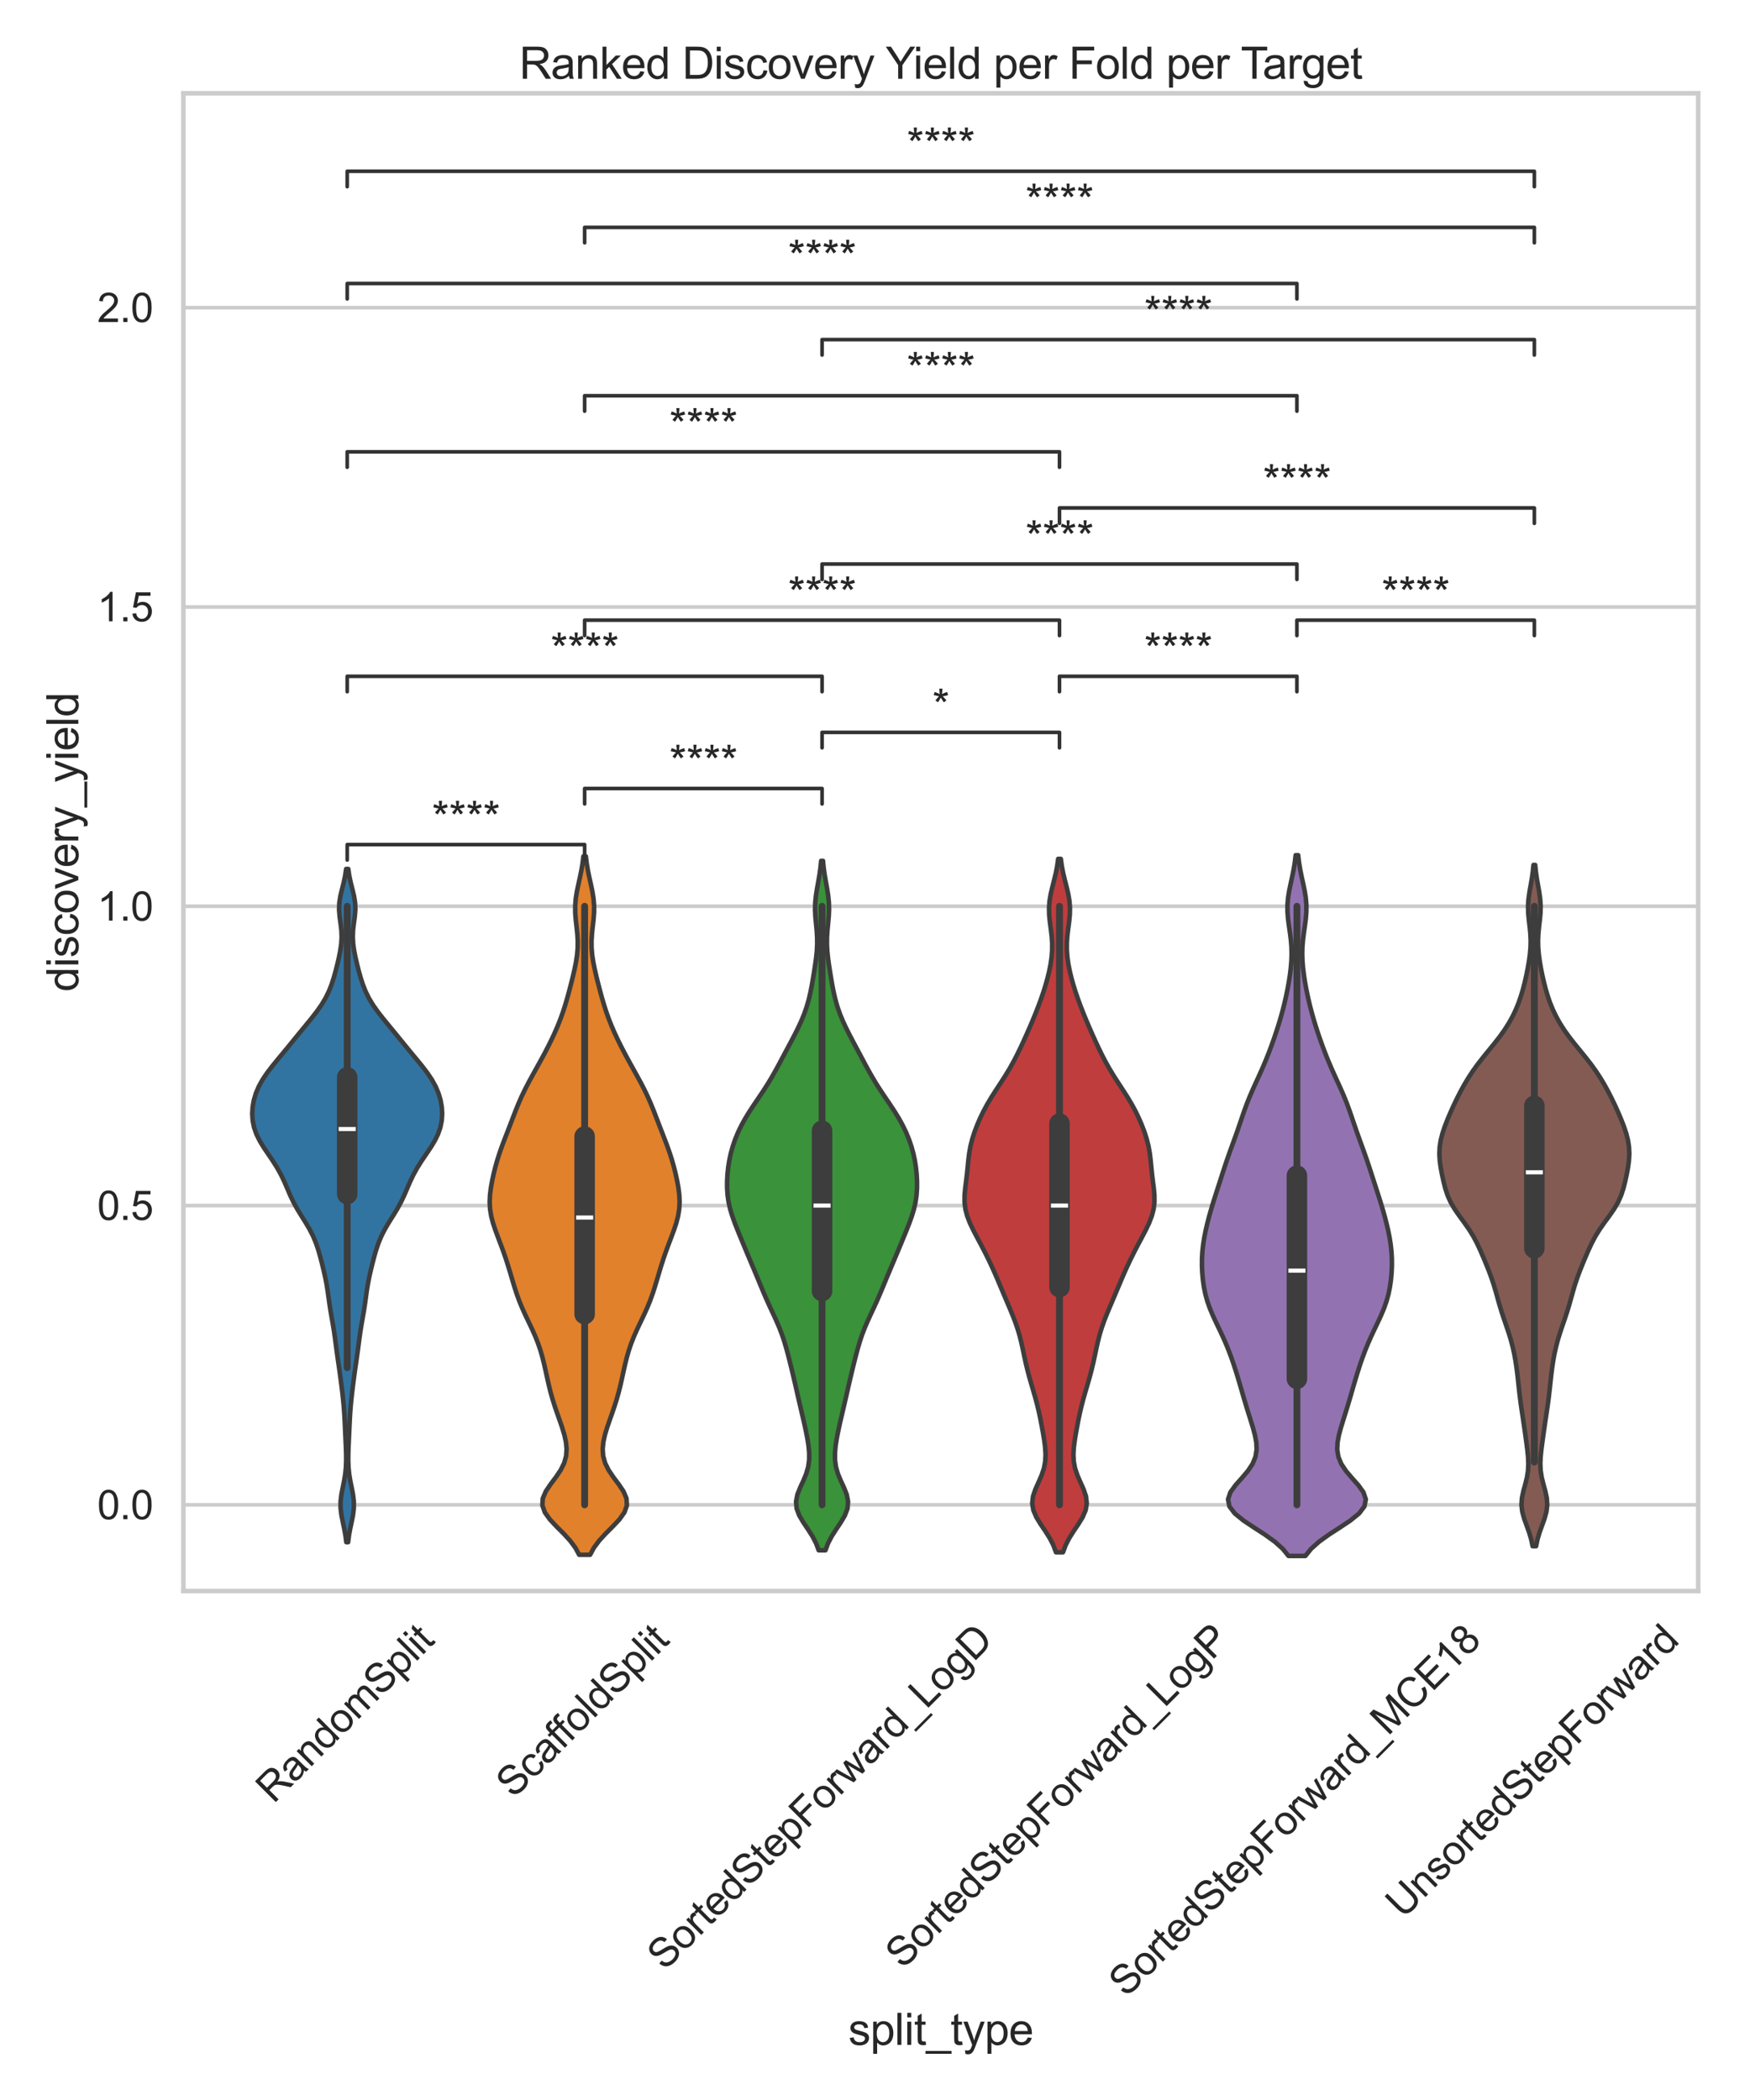 <?xml version="1.0" encoding="utf-8" standalone="no"?>
<!DOCTYPE svg PUBLIC "-//W3C//DTD SVG 1.1//EN"
        "http://www.w3.org/Graphics/SVG/1.1/DTD/svg11.dtd">
<svg xmlns:xlink="http://www.w3.org/1999/xlink" width="720pt" height="864pt" viewBox="0 0 720 864"
     xmlns="http://www.w3.org/2000/svg" version="1.1">
    <defs>
        <style type="text/css">*{stroke-linejoin: round; stroke-linecap: butt}</style>
    </defs>
    <g id="figure_1">
        <g id="patch_1">
            <path d="M 0 864
L 720 864 
L 720 0 
L 0 0 
z
" style="fill: #ffffff"/>
        </g>
        <g id="axes_1">
            <g id="patch_2">
                <path d="M 75.45 654.581
L 698.676 654.581 
L 698.676 38.4 
L 75.45 38.4 
z
" style="fill: #ffffff"/>
            </g>
            <g id="matplotlib.axis_1">
                <g id="xtick_1">
                    <g id="text_1">
                        <!-- RandomSplit -->
                        <g style="fill: #262626"
                           transform="translate(112.543 742.367) rotate(-45) scale(0.165 -0.165)">
                            <defs>
                                <path id="ArialMT-52" d="M 503 0
L 503 4581 
L 2534 4581 
Q 3147 4581 3465 4457 
Q 3784 4334 3975 4021 
Q 4166 3709 4166 3331 
Q 4166 2844 3850 2509 
Q 3534 2175 2875 2084 
Q 3116 1969 3241 1856 
Q 3506 1613 3744 1247 
L 4541 0 
L 3778 0 
L 3172 953 
Q 2906 1366 2734 1584 
Q 2563 1803 2427 1890 
Q 2291 1978 2150 2013 
Q 2047 2034 1813 2034 
L 1109 2034 
L 1109 0 
L 503 0 
z
M 1109 2559 
L 2413 2559 
Q 2828 2559 3062 2645 
Q 3297 2731 3419 2920 
Q 3541 3109 3541 3331 
Q 3541 3656 3305 3865 
Q 3069 4075 2559 4075 
L 1109 4075 
L 1109 2559 
z
" transform="scale(0.016)"/>
                                <path id="ArialMT-61" d="M 2588 409
Q 2275 144 1986 34 
Q 1697 -75 1366 -75 
Q 819 -75 525 192 
Q 231 459 231 875 
Q 231 1119 342 1320 
Q 453 1522 633 1644 
Q 813 1766 1038 1828 
Q 1203 1872 1538 1913 
Q 2219 1994 2541 2106 
Q 2544 2222 2544 2253 
Q 2544 2597 2384 2738 
Q 2169 2928 1744 2928 
Q 1347 2928 1158 2789 
Q 969 2650 878 2297 
L 328 2372 
Q 403 2725 575 2942 
Q 747 3159 1072 3276 
Q 1397 3394 1825 3394 
Q 2250 3394 2515 3294 
Q 2781 3194 2906 3042 
Q 3031 2891 3081 2659 
Q 3109 2516 3109 2141 
L 3109 1391 
Q 3109 606 3145 398 
Q 3181 191 3288 0 
L 2700 0 
Q 2613 175 2588 409 
z
M 2541 1666 
Q 2234 1541 1622 1453 
Q 1275 1403 1131 1340 
Q 988 1278 909 1158 
Q 831 1038 831 891 
Q 831 666 1001 516 
Q 1172 366 1500 366 
Q 1825 366 2078 508 
Q 2331 650 2450 897 
Q 2541 1088 2541 1459 
L 2541 1666 
z
" transform="scale(0.016)"/>
                                <path id="ArialMT-6e" d="M 422 0
L 422 3319 
L 928 3319 
L 928 2847 
Q 1294 3394 1984 3394 
Q 2284 3394 2536 3286 
Q 2788 3178 2913 3003 
Q 3038 2828 3088 2588 
Q 3119 2431 3119 2041 
L 3119 0 
L 2556 0 
L 2556 2019 
Q 2556 2363 2490 2533 
Q 2425 2703 2258 2804 
Q 2091 2906 1866 2906 
Q 1506 2906 1245 2678 
Q 984 2450 984 1813 
L 984 0 
L 422 0 
z
" transform="scale(0.016)"/>
                                <path id="ArialMT-64" d="M 2575 0
L 2575 419 
Q 2259 -75 1647 -75 
Q 1250 -75 917 144 
Q 584 363 401 755 
Q 219 1147 219 1656 
Q 219 2153 384 2558 
Q 550 2963 881 3178 
Q 1213 3394 1622 3394 
Q 1922 3394 2156 3267 
Q 2391 3141 2538 2938 
L 2538 4581 
L 3097 4581 
L 3097 0 
L 2575 0 
z
M 797 1656 
Q 797 1019 1065 703 
Q 1334 388 1700 388 
Q 2069 388 2326 689 
Q 2584 991 2584 1609 
Q 2584 2291 2321 2609 
Q 2059 2928 1675 2928 
Q 1300 2928 1048 2622 
Q 797 2316 797 1656 
z
" transform="scale(0.016)"/>
                                <path id="ArialMT-6f" d="M 213 1659
Q 213 2581 725 3025 
Q 1153 3394 1769 3394 
Q 2453 3394 2887 2945 
Q 3322 2497 3322 1706 
Q 3322 1066 3130 698 
Q 2938 331 2570 128 
Q 2203 -75 1769 -75 
Q 1072 -75 642 372 
Q 213 819 213 1659 
z
M 791 1659 
Q 791 1022 1069 705 
Q 1347 388 1769 388 
Q 2188 388 2466 706 
Q 2744 1025 2744 1678 
Q 2744 2294 2464 2611 
Q 2184 2928 1769 2928 
Q 1347 2928 1069 2612 
Q 791 2297 791 1659 
z
" transform="scale(0.016)"/>
                                <path id="ArialMT-6d" d="M 422 0
L 422 3319 
L 925 3319 
L 925 2853 
Q 1081 3097 1340 3245 
Q 1600 3394 1931 3394 
Q 2300 3394 2536 3241 
Q 2772 3088 2869 2813 
Q 3263 3394 3894 3394 
Q 4388 3394 4653 3120 
Q 4919 2847 4919 2278 
L 4919 0 
L 4359 0 
L 4359 2091 
Q 4359 2428 4304 2576 
Q 4250 2725 4106 2815 
Q 3963 2906 3769 2906 
Q 3419 2906 3187 2673 
Q 2956 2441 2956 1928 
L 2956 0 
L 2394 0 
L 2394 2156 
Q 2394 2531 2256 2718 
Q 2119 2906 1806 2906 
Q 1569 2906 1367 2781 
Q 1166 2656 1075 2415 
Q 984 2175 984 1722 
L 984 0 
L 422 0 
z
" transform="scale(0.016)"/>
                                <path id="ArialMT-53" d="M 288 1472
L 859 1522 
Q 900 1178 1048 958 
Q 1197 738 1509 602 
Q 1822 466 2213 466 
Q 2559 466 2825 569 
Q 3091 672 3220 851 
Q 3350 1031 3350 1244 
Q 3350 1459 3225 1620 
Q 3100 1781 2813 1891 
Q 2628 1963 1997 2114 
Q 1366 2266 1113 2400 
Q 784 2572 623 2826 
Q 463 3081 463 3397 
Q 463 3744 659 4045 
Q 856 4347 1234 4503 
Q 1613 4659 2075 4659 
Q 2584 4659 2973 4495 
Q 3363 4331 3572 4012 
Q 3781 3694 3797 3291 
L 3216 3247 
Q 3169 3681 2898 3903 
Q 2628 4125 2100 4125 
Q 1550 4125 1298 3923 
Q 1047 3722 1047 3438 
Q 1047 3191 1225 3031 
Q 1400 2872 2139 2705 
Q 2878 2538 3153 2413 
Q 3553 2228 3743 1945 
Q 3934 1663 3934 1294 
Q 3934 928 3725 604 
Q 3516 281 3123 101 
Q 2731 -78 2241 -78 
Q 1619 -78 1198 103 
Q 778 284 539 648 
Q 300 1013 288 1472 
z
" transform="scale(0.016)"/>
                                <path id="ArialMT-70" d="M 422 -1272
L 422 3319 
L 934 3319 
L 934 2888 
Q 1116 3141 1344 3267 
Q 1572 3394 1897 3394 
Q 2322 3394 2647 3175 
Q 2972 2956 3137 2557 
Q 3303 2159 3303 1684 
Q 3303 1175 3120 767 
Q 2938 359 2589 142 
Q 2241 -75 1856 -75 
Q 1575 -75 1351 44 
Q 1128 163 984 344 
L 984 -1272 
L 422 -1272 
z
M 931 1641 
Q 931 1000 1190 694 
Q 1450 388 1819 388 
Q 2194 388 2461 705 
Q 2728 1022 2728 1688 
Q 2728 2322 2467 2637 
Q 2206 2953 1844 2953 
Q 1484 2953 1207 2617 
Q 931 2281 931 1641 
z
" transform="scale(0.016)"/>
                                <path id="ArialMT-6c" d="M 409 0
L 409 4581 
L 972 4581 
L 972 0 
L 409 0 
z
" transform="scale(0.016)"/>
                                <path id="ArialMT-69" d="M 425 3934
L 425 4581 
L 988 4581 
L 988 3934 
L 425 3934 
z
M 425 0 
L 425 3319 
L 988 3319 
L 988 0 
L 425 0 
z
" transform="scale(0.016)"/>
                                <path id="ArialMT-74" d="M 1650 503
L 1731 6 
Q 1494 -44 1306 -44 
Q 1000 -44 831 53 
Q 663 150 594 308 
Q 525 466 525 972 
L 525 2881 
L 113 2881 
L 113 3319 
L 525 3319 
L 525 4141 
L 1084 4478 
L 1084 3319 
L 1650 3319 
L 1650 2881 
L 1084 2881 
L 1084 941 
Q 1084 700 1114 631 
Q 1144 563 1211 522 
Q 1278 481 1403 481 
Q 1497 481 1650 503 
z
" transform="scale(0.016)"/>
                            </defs>
                            <use xlink:href="#ArialMT-52"/>
                            <use xlink:href="#ArialMT-61" transform="translate(72.217 0)"/>
                            <use xlink:href="#ArialMT-6e" transform="translate(127.832 0)"/>
                            <use xlink:href="#ArialMT-64" transform="translate(183.447 0)"/>
                            <use xlink:href="#ArialMT-6f" transform="translate(239.062 0)"/>
                            <use xlink:href="#ArialMT-6d" transform="translate(294.678 0)"/>
                            <use xlink:href="#ArialMT-53" transform="translate(377.979 0)"/>
                            <use xlink:href="#ArialMT-70" transform="translate(444.678 0)"/>
                            <use xlink:href="#ArialMT-6c" transform="translate(500.293 0)"/>
                            <use xlink:href="#ArialMT-69" transform="translate(522.51 0)"/>
                            <use xlink:href="#ArialMT-74" transform="translate(544.727 0)"/>
                        </g>
                    </g>
                </g>
                <g id="xtick_2">
                    <g id="text_2">
                        <!-- ScaffoldSplit -->
                        <g style="fill: #262626"
                           transform="translate(211.3 740.222) rotate(-45) scale(0.165 -0.165)">
                            <defs>
                                <path id="ArialMT-63" d="M 2588 1216
L 3141 1144 
Q 3050 572 2676 248 
Q 2303 -75 1759 -75 
Q 1078 -75 664 370 
Q 250 816 250 1647 
Q 250 2184 428 2587 
Q 606 2991 970 3192 
Q 1334 3394 1763 3394 
Q 2303 3394 2647 3120 
Q 2991 2847 3088 2344 
L 2541 2259 
Q 2463 2594 2264 2762 
Q 2066 2931 1784 2931 
Q 1359 2931 1093 2626 
Q 828 2322 828 1663 
Q 828 994 1084 691 
Q 1341 388 1753 388 
Q 2084 388 2306 591 
Q 2528 794 2588 1216 
z
" transform="scale(0.016)"/>
                                <path id="ArialMT-66" d="M 556 0
L 556 2881 
L 59 2881 
L 59 3319 
L 556 3319 
L 556 3672 
Q 556 4006 616 4169 
Q 697 4388 901 4523 
Q 1106 4659 1475 4659 
Q 1713 4659 2000 4603 
L 1916 4113 
Q 1741 4144 1584 4144 
Q 1328 4144 1222 4034 
Q 1116 3925 1116 3625 
L 1116 3319 
L 1763 3319 
L 1763 2881 
L 1116 2881 
L 1116 0 
L 556 0 
z
" transform="scale(0.016)"/>
                            </defs>
                            <use xlink:href="#ArialMT-53"/>
                            <use xlink:href="#ArialMT-63" transform="translate(66.699 0)"/>
                            <use xlink:href="#ArialMT-61" transform="translate(116.699 0)"/>
                            <use xlink:href="#ArialMT-66" transform="translate(172.314 0)"/>
                            <use xlink:href="#ArialMT-66" transform="translate(198.348 0)"/>
                            <use xlink:href="#ArialMT-6f" transform="translate(226.131 0)"/>
                            <use xlink:href="#ArialMT-6c" transform="translate(281.746 0)"/>
                            <use xlink:href="#ArialMT-64" transform="translate(303.963 0)"/>
                            <use xlink:href="#ArialMT-53" transform="translate(359.578 0)"/>
                            <use xlink:href="#ArialMT-70" transform="translate(426.277 0)"/>
                            <use xlink:href="#ArialMT-6c" transform="translate(481.893 0)"/>
                            <use xlink:href="#ArialMT-69" transform="translate(504.109 0)"/>
                            <use xlink:href="#ArialMT-74" transform="translate(526.326 0)"/>
                        </g>
                    </g>
                </g>
                <g id="xtick_3">
                    <g id="text_3">
                        <!-- SortedStepForward_LogD -->
                        <g style="fill: #262626"
                           transform="translate(273.471 811.111) rotate(-45) scale(0.165 -0.165)">
                            <defs>
                                <path id="ArialMT-72" d="M 416 0
L 416 3319 
L 922 3319 
L 922 2816 
Q 1116 3169 1280 3281 
Q 1444 3394 1641 3394 
Q 1925 3394 2219 3213 
L 2025 2691 
Q 1819 2813 1613 2813 
Q 1428 2813 1281 2702 
Q 1134 2591 1072 2394 
Q 978 2094 978 1738 
L 978 0 
L 416 0 
z
" transform="scale(0.016)"/>
                                <path id="ArialMT-65" d="M 2694 1069
L 3275 997 
Q 3138 488 2766 206 
Q 2394 -75 1816 -75 
Q 1088 -75 661 373 
Q 234 822 234 1631 
Q 234 2469 665 2931 
Q 1097 3394 1784 3394 
Q 2450 3394 2872 2941 
Q 3294 2488 3294 1666 
Q 3294 1616 3291 1516 
L 816 1516 
Q 847 969 1125 678 
Q 1403 388 1819 388 
Q 2128 388 2347 550 
Q 2566 713 2694 1069 
z
M 847 1978 
L 2700 1978 
Q 2663 2397 2488 2606 
Q 2219 2931 1791 2931 
Q 1403 2931 1139 2672 
Q 875 2413 847 1978 
z
" transform="scale(0.016)"/>
                                <path id="ArialMT-46" d="M 525 0
L 525 4581 
L 3616 4581 
L 3616 4041 
L 1131 4041 
L 1131 2622 
L 3281 2622 
L 3281 2081 
L 1131 2081 
L 1131 0 
L 525 0 
z
" transform="scale(0.016)"/>
                                <path id="ArialMT-77" d="M 1034 0
L 19 3319 
L 600 3319 
L 1128 1403 
L 1325 691 
Q 1338 744 1497 1375 
L 2025 3319 
L 2603 3319 
L 3100 1394 
L 3266 759 
L 3456 1400 
L 4025 3319 
L 4572 3319 
L 3534 0 
L 2950 0 
L 2422 1988 
L 2294 2553 
L 1622 0 
L 1034 0 
z
" transform="scale(0.016)"/>
                                <path id="ArialMT-5f" d="M -97 -1272
L -97 -866 
L 3631 -866 
L 3631 -1272 
L -97 -1272 
z
" transform="scale(0.016)"/>
                                <path id="ArialMT-4c" d="M 469 0
L 469 4581 
L 1075 4581 
L 1075 541 
L 3331 541 
L 3331 0 
L 469 0 
z
" transform="scale(0.016)"/>
                                <path id="ArialMT-67" d="M 319 -275
L 866 -356 
Q 900 -609 1056 -725 
Q 1266 -881 1628 -881 
Q 2019 -881 2231 -725 
Q 2444 -569 2519 -288 
Q 2563 -116 2559 434 
Q 2191 0 1641 0 
Q 956 0 581 494 
Q 206 988 206 1678 
Q 206 2153 378 2554 
Q 550 2956 876 3175 
Q 1203 3394 1644 3394 
Q 2231 3394 2613 2919 
L 2613 3319 
L 3131 3319 
L 3131 450 
Q 3131 -325 2973 -648 
Q 2816 -972 2473 -1159 
Q 2131 -1347 1631 -1347 
Q 1038 -1347 672 -1080 
Q 306 -813 319 -275 
z
M 784 1719 
Q 784 1066 1043 766 
Q 1303 466 1694 466 
Q 2081 466 2343 764 
Q 2606 1063 2606 1700 
Q 2606 2309 2336 2618 
Q 2066 2928 1684 2928 
Q 1309 2928 1046 2623 
Q 784 2319 784 1719 
z
" transform="scale(0.016)"/>
                                <path id="ArialMT-44" d="M 494 0
L 494 4581 
L 2072 4581 
Q 2606 4581 2888 4516 
Q 3281 4425 3559 4188 
Q 3922 3881 4101 3404 
Q 4281 2928 4281 2316 
Q 4281 1794 4159 1391 
Q 4038 988 3847 723 
Q 3656 459 3429 307 
Q 3203 156 2883 78 
Q 2563 0 2147 0 
L 494 0 
z
M 1100 541 
L 2078 541 
Q 2531 541 2789 625 
Q 3047 709 3200 863 
Q 3416 1078 3536 1442 
Q 3656 1806 3656 2325 
Q 3656 3044 3420 3430 
Q 3184 3816 2847 3947 
Q 2603 4041 2063 4041 
L 1100 4041 
L 1100 541 
z
" transform="scale(0.016)"/>
                            </defs>
                            <use xlink:href="#ArialMT-53"/>
                            <use xlink:href="#ArialMT-6f" transform="translate(66.699 0)"/>
                            <use xlink:href="#ArialMT-72" transform="translate(122.314 0)"/>
                            <use xlink:href="#ArialMT-74" transform="translate(155.615 0)"/>
                            <use xlink:href="#ArialMT-65" transform="translate(183.398 0)"/>
                            <use xlink:href="#ArialMT-64" transform="translate(239.014 0)"/>
                            <use xlink:href="#ArialMT-53" transform="translate(294.629 0)"/>
                            <use xlink:href="#ArialMT-74" transform="translate(361.328 0)"/>
                            <use xlink:href="#ArialMT-65" transform="translate(389.111 0)"/>
                            <use xlink:href="#ArialMT-70" transform="translate(444.727 0)"/>
                            <use xlink:href="#ArialMT-46" transform="translate(500.342 0)"/>
                            <use xlink:href="#ArialMT-6f" transform="translate(561.426 0)"/>
                            <use xlink:href="#ArialMT-72" transform="translate(617.041 0)"/>
                            <use xlink:href="#ArialMT-77" transform="translate(650.342 0)"/>
                            <use xlink:href="#ArialMT-61" transform="translate(722.559 0)"/>
                            <use xlink:href="#ArialMT-72" transform="translate(778.174 0)"/>
                            <use xlink:href="#ArialMT-64" transform="translate(811.475 0)"/>
                            <use xlink:href="#ArialMT-5f" transform="translate(867.09 0)"/>
                            <use xlink:href="#ArialMT-4c" transform="translate(922.705 0)"/>
                            <use xlink:href="#ArialMT-6f" transform="translate(978.32 0)"/>
                            <use xlink:href="#ArialMT-67" transform="translate(1033.936 0)"/>
                            <use xlink:href="#ArialMT-44" transform="translate(1089.551 0)"/>
                        </g>
                    </g>
                </g>
                <g id="xtick_4">
                    <g id="text_4">
                        <!-- SortedStepForward_LogP -->
                        <g style="fill: #262626"
                           transform="translate(371.477 810.468) rotate(-45) scale(0.165 -0.165)">
                            <defs>
                                <path id="ArialMT-50" d="M 494 0
L 494 4581 
L 2222 4581 
Q 2678 4581 2919 4538 
Q 3256 4481 3484 4323 
Q 3713 4166 3852 3881 
Q 3991 3597 3991 3256 
Q 3991 2672 3619 2267 
Q 3247 1863 2275 1863 
L 1100 1863 
L 1100 0 
L 494 0 
z
M 1100 2403 
L 2284 2403 
Q 2872 2403 3119 2622 
Q 3366 2841 3366 3238 
Q 3366 3525 3220 3729 
Q 3075 3934 2838 4000 
Q 2684 4041 2272 4041 
L 1100 4041 
L 1100 2403 
z
" transform="scale(0.016)"/>
                            </defs>
                            <use xlink:href="#ArialMT-53"/>
                            <use xlink:href="#ArialMT-6f" transform="translate(66.699 0)"/>
                            <use xlink:href="#ArialMT-72" transform="translate(122.314 0)"/>
                            <use xlink:href="#ArialMT-74" transform="translate(155.615 0)"/>
                            <use xlink:href="#ArialMT-65" transform="translate(183.398 0)"/>
                            <use xlink:href="#ArialMT-64" transform="translate(239.014 0)"/>
                            <use xlink:href="#ArialMT-53" transform="translate(294.629 0)"/>
                            <use xlink:href="#ArialMT-74" transform="translate(361.328 0)"/>
                            <use xlink:href="#ArialMT-65" transform="translate(389.111 0)"/>
                            <use xlink:href="#ArialMT-70" transform="translate(444.727 0)"/>
                            <use xlink:href="#ArialMT-46" transform="translate(500.342 0)"/>
                            <use xlink:href="#ArialMT-6f" transform="translate(561.426 0)"/>
                            <use xlink:href="#ArialMT-72" transform="translate(617.041 0)"/>
                            <use xlink:href="#ArialMT-77" transform="translate(650.342 0)"/>
                            <use xlink:href="#ArialMT-61" transform="translate(722.559 0)"/>
                            <use xlink:href="#ArialMT-72" transform="translate(778.174 0)"/>
                            <use xlink:href="#ArialMT-64" transform="translate(811.475 0)"/>
                            <use xlink:href="#ArialMT-5f" transform="translate(867.09 0)"/>
                            <use xlink:href="#ArialMT-4c" transform="translate(922.705 0)"/>
                            <use xlink:href="#ArialMT-6f" transform="translate(978.32 0)"/>
                            <use xlink:href="#ArialMT-67" transform="translate(1033.936 0)"/>
                            <use xlink:href="#ArialMT-50" transform="translate(1089.551 0)"/>
                        </g>
                    </g>
                </g>
                <g id="xtick_5">
                    <g id="text_5">
                        <!-- SortedStepForward_MCE18 -->
                        <g style="fill: #262626"
                           transform="translate(463.402 822.124) rotate(-45) scale(0.165 -0.165)">
                            <defs>
                                <path id="ArialMT-4d" d="M 475 0
L 475 4581 
L 1388 4581 
L 2472 1338 
Q 2622 884 2691 659 
Q 2769 909 2934 1394 
L 4031 4581 
L 4847 4581 
L 4847 0 
L 4263 0 
L 4263 3834 
L 2931 0 
L 2384 0 
L 1059 3900 
L 1059 0 
L 475 0 
z
" transform="scale(0.016)"/>
                                <path id="ArialMT-43" d="M 3763 1606
L 4369 1453 
Q 4178 706 3683 314 
Q 3188 -78 2472 -78 
Q 1731 -78 1267 223 
Q 803 525 561 1097 
Q 319 1669 319 2325 
Q 319 3041 592 3573 
Q 866 4106 1370 4382 
Q 1875 4659 2481 4659 
Q 3169 4659 3637 4309 
Q 4106 3959 4291 3325 
L 3694 3184 
Q 3534 3684 3231 3912 
Q 2928 4141 2469 4141 
Q 1941 4141 1586 3887 
Q 1231 3634 1087 3207 
Q 944 2781 944 2328 
Q 944 1744 1114 1308 
Q 1284 872 1643 656 
Q 2003 441 2422 441 
Q 2931 441 3284 734 
Q 3638 1028 3763 1606 
z
" transform="scale(0.016)"/>
                                <path id="ArialMT-45" d="M 506 0
L 506 4581 
L 3819 4581 
L 3819 4041 
L 1113 4041 
L 1113 2638 
L 3647 2638 
L 3647 2100 
L 1113 2100 
L 1113 541 
L 3925 541 
L 3925 0 
L 506 0 
z
" transform="scale(0.016)"/>
                                <path id="ArialMT-31" d="M 2384 0
L 1822 0 
L 1822 3584 
Q 1619 3391 1289 3197 
Q 959 3003 697 2906 
L 697 3450 
Q 1169 3672 1522 3987 
Q 1875 4303 2022 4600 
L 2384 4600 
L 2384 0 
z
" transform="scale(0.016)"/>
                                <path id="ArialMT-38" d="M 1131 2484
Q 781 2613 612 2850 
Q 444 3088 444 3419 
Q 444 3919 803 4259 
Q 1163 4600 1759 4600 
Q 2359 4600 2725 4251 
Q 3091 3903 3091 3403 
Q 3091 3084 2923 2848 
Q 2756 2613 2416 2484 
Q 2838 2347 3058 2040 
Q 3278 1734 3278 1309 
Q 3278 722 2862 322 
Q 2447 -78 1769 -78 
Q 1091 -78 675 323 
Q 259 725 259 1325 
Q 259 1772 486 2073 
Q 713 2375 1131 2484 
z
M 1019 3438 
Q 1019 3113 1228 2906 
Q 1438 2700 1772 2700 
Q 2097 2700 2305 2904 
Q 2513 3109 2513 3406 
Q 2513 3716 2298 3927 
Q 2084 4138 1766 4138 
Q 1444 4138 1231 3931 
Q 1019 3725 1019 3438 
z
M 838 1322 
Q 838 1081 952 856 
Q 1066 631 1291 507 
Q 1516 384 1775 384 
Q 2178 384 2440 643 
Q 2703 903 2703 1303 
Q 2703 1709 2433 1975 
Q 2163 2241 1756 2241 
Q 1359 2241 1098 1978 
Q 838 1716 838 1322 
z
" transform="scale(0.016)"/>
                            </defs>
                            <use xlink:href="#ArialMT-53"/>
                            <use xlink:href="#ArialMT-6f" transform="translate(66.699 0)"/>
                            <use xlink:href="#ArialMT-72" transform="translate(122.314 0)"/>
                            <use xlink:href="#ArialMT-74" transform="translate(155.615 0)"/>
                            <use xlink:href="#ArialMT-65" transform="translate(183.398 0)"/>
                            <use xlink:href="#ArialMT-64" transform="translate(239.014 0)"/>
                            <use xlink:href="#ArialMT-53" transform="translate(294.629 0)"/>
                            <use xlink:href="#ArialMT-74" transform="translate(361.328 0)"/>
                            <use xlink:href="#ArialMT-65" transform="translate(389.111 0)"/>
                            <use xlink:href="#ArialMT-70" transform="translate(444.727 0)"/>
                            <use xlink:href="#ArialMT-46" transform="translate(500.342 0)"/>
                            <use xlink:href="#ArialMT-6f" transform="translate(561.426 0)"/>
                            <use xlink:href="#ArialMT-72" transform="translate(617.041 0)"/>
                            <use xlink:href="#ArialMT-77" transform="translate(650.342 0)"/>
                            <use xlink:href="#ArialMT-61" transform="translate(722.559 0)"/>
                            <use xlink:href="#ArialMT-72" transform="translate(778.174 0)"/>
                            <use xlink:href="#ArialMT-64" transform="translate(811.475 0)"/>
                            <use xlink:href="#ArialMT-5f" transform="translate(867.09 0)"/>
                            <use xlink:href="#ArialMT-4d" transform="translate(922.705 0)"/>
                            <use xlink:href="#ArialMT-43" transform="translate(1006.006 0)"/>
                            <use xlink:href="#ArialMT-45" transform="translate(1078.223 0)"/>
                            <use xlink:href="#ArialMT-31" transform="translate(1144.922 0)"/>
                            <use xlink:href="#ArialMT-38" transform="translate(1200.537 0)"/>
                        </g>
                    </g>
                </g>
                <g id="xtick_6">
                    <g id="text_6">
                        <!-- UnsortedStepForward -->
                        <g style="fill: #262626"
                           transform="translate(577.299 789.698) rotate(-45) scale(0.165 -0.165)">
                            <defs>
                                <path id="ArialMT-55" d="M 3500 4581
L 4106 4581 
L 4106 1934 
Q 4106 1244 3950 837 
Q 3794 431 3386 176 
Q 2978 -78 2316 -78 
Q 1672 -78 1262 144 
Q 853 366 678 786 
Q 503 1206 503 1934 
L 503 4581 
L 1109 4581 
L 1109 1938 
Q 1109 1341 1220 1058 
Q 1331 775 1601 622 
Q 1872 469 2263 469 
Q 2931 469 3215 772 
Q 3500 1075 3500 1938 
L 3500 4581 
z
" transform="scale(0.016)"/>
                                <path id="ArialMT-73" d="M 197 991
L 753 1078 
Q 800 744 1014 566 
Q 1228 388 1613 388 
Q 2000 388 2187 545 
Q 2375 703 2375 916 
Q 2375 1106 2209 1216 
Q 2094 1291 1634 1406 
Q 1016 1563 777 1677 
Q 538 1791 414 1992 
Q 291 2194 291 2438 
Q 291 2659 392 2848 
Q 494 3038 669 3163 
Q 800 3259 1026 3326 
Q 1253 3394 1513 3394 
Q 1903 3394 2198 3281 
Q 2494 3169 2634 2976 
Q 2775 2784 2828 2463 
L 2278 2388 
Q 2241 2644 2061 2787 
Q 1881 2931 1553 2931 
Q 1166 2931 1000 2803 
Q 834 2675 834 2503 
Q 834 2394 903 2306 
Q 972 2216 1119 2156 
Q 1203 2125 1616 2013 
Q 2213 1853 2448 1751 
Q 2684 1650 2818 1456 
Q 2953 1263 2953 975 
Q 2953 694 2789 445 
Q 2625 197 2315 61 
Q 2006 -75 1616 -75 
Q 969 -75 630 194 
Q 291 463 197 991 
z
" transform="scale(0.016)"/>
                            </defs>
                            <use xlink:href="#ArialMT-55"/>
                            <use xlink:href="#ArialMT-6e" transform="translate(72.217 0)"/>
                            <use xlink:href="#ArialMT-73" transform="translate(127.832 0)"/>
                            <use xlink:href="#ArialMT-6f" transform="translate(177.832 0)"/>
                            <use xlink:href="#ArialMT-72" transform="translate(233.447 0)"/>
                            <use xlink:href="#ArialMT-74" transform="translate(266.748 0)"/>
                            <use xlink:href="#ArialMT-65" transform="translate(294.531 0)"/>
                            <use xlink:href="#ArialMT-64" transform="translate(350.146 0)"/>
                            <use xlink:href="#ArialMT-53" transform="translate(405.762 0)"/>
                            <use xlink:href="#ArialMT-74" transform="translate(472.461 0)"/>
                            <use xlink:href="#ArialMT-65" transform="translate(500.244 0)"/>
                            <use xlink:href="#ArialMT-70" transform="translate(555.859 0)"/>
                            <use xlink:href="#ArialMT-46" transform="translate(611.475 0)"/>
                            <use xlink:href="#ArialMT-6f" transform="translate(672.559 0)"/>
                            <use xlink:href="#ArialMT-72" transform="translate(728.174 0)"/>
                            <use xlink:href="#ArialMT-77" transform="translate(761.475 0)"/>
                            <use xlink:href="#ArialMT-61" transform="translate(833.691 0)"/>
                            <use xlink:href="#ArialMT-72" transform="translate(889.307 0)"/>
                            <use xlink:href="#ArialMT-64" transform="translate(922.607 0)"/>
                        </g>
                    </g>
                </g>
                <g id="text_7">
                    <!-- split_type -->
                    <g style="fill: #262626" transform="translate(349.044 841.327) scale(0.18 -0.18)">
                        <defs>
                            <path id="ArialMT-79" d="M 397 -1278
L 334 -750 
Q 519 -800 656 -800 
Q 844 -800 956 -737 
Q 1069 -675 1141 -563 
Q 1194 -478 1313 -144 
Q 1328 -97 1363 -6 
L 103 3319 
L 709 3319 
L 1400 1397 
Q 1534 1031 1641 628 
Q 1738 1016 1872 1384 
L 2581 3319 
L 3144 3319 
L 1881 -56 
Q 1678 -603 1566 -809 
Q 1416 -1088 1222 -1217 
Q 1028 -1347 759 -1347 
Q 597 -1347 397 -1278 
z
" transform="scale(0.016)"/>
                        </defs>
                        <use xlink:href="#ArialMT-73"/>
                        <use xlink:href="#ArialMT-70" transform="translate(50 0)"/>
                        <use xlink:href="#ArialMT-6c" transform="translate(105.615 0)"/>
                        <use xlink:href="#ArialMT-69" transform="translate(127.832 0)"/>
                        <use xlink:href="#ArialMT-74" transform="translate(150.049 0)"/>
                        <use xlink:href="#ArialMT-5f" transform="translate(177.832 0)"/>
                        <use xlink:href="#ArialMT-74" transform="translate(233.447 0)"/>
                        <use xlink:href="#ArialMT-79" transform="translate(261.23 0)"/>
                        <use xlink:href="#ArialMT-70" transform="translate(311.23 0)"/>
                        <use xlink:href="#ArialMT-65" transform="translate(366.846 0)"/>
                    </g>
                </g>
            </g>
            <g id="matplotlib.axis_2">
                <g id="ytick_1">
                    <g id="line2d_1">
                        <path d="M 75.45 619.144
L 698.676 619.144 
" clip-path="url(#p7b65fe49ca)" style="fill: none; stroke: #cccccc; stroke-width: 1.5; stroke-linecap: round"/>
                    </g>
                    <g id="text_8">
                        <!-- 0.0 -->
                        <g style="fill: #262626" transform="translate(40.015 625.05) scale(0.165 -0.165)">
                            <defs>
                                <path id="ArialMT-30" d="M 266 2259
Q 266 3072 433 3567 
Q 600 4063 929 4331 
Q 1259 4600 1759 4600 
Q 2128 4600 2406 4451 
Q 2684 4303 2865 4023 
Q 3047 3744 3150 3342 
Q 3253 2941 3253 2259 
Q 3253 1453 3087 958 
Q 2922 463 2592 192 
Q 2263 -78 1759 -78 
Q 1097 -78 719 397 
Q 266 969 266 2259 
z
M 844 2259 
Q 844 1131 1108 757 
Q 1372 384 1759 384 
Q 2147 384 2411 759 
Q 2675 1134 2675 2259 
Q 2675 3391 2411 3762 
Q 2147 4134 1753 4134 
Q 1366 4134 1134 3806 
Q 844 3388 844 2259 
z
" transform="scale(0.016)"/>
                                <path id="ArialMT-2e" d="M 581 0
L 581 641 
L 1222 641 
L 1222 0 
L 581 0 
z
" transform="scale(0.016)"/>
                            </defs>
                            <use xlink:href="#ArialMT-30"/>
                            <use xlink:href="#ArialMT-2e" transform="translate(55.615 0)"/>
                            <use xlink:href="#ArialMT-30" transform="translate(83.398 0)"/>
                        </g>
                    </g>
                </g>
                <g id="ytick_2">
                    <g id="line2d_2">
                        <path d="M 75.45 496.005
L 698.676 496.005 
" clip-path="url(#p7b65fe49ca)" style="fill: none; stroke: #cccccc; stroke-width: 1.5; stroke-linecap: round"/>
                    </g>
                    <g id="text_9">
                        <!-- 0.5 -->
                        <g style="fill: #262626" transform="translate(40.015 501.911) scale(0.165 -0.165)">
                            <defs>
                                <path id="ArialMT-35" d="M 266 1200
L 856 1250 
Q 922 819 1161 601 
Q 1400 384 1738 384 
Q 2144 384 2425 690 
Q 2706 997 2706 1503 
Q 2706 1984 2436 2262 
Q 2166 2541 1728 2541 
Q 1456 2541 1237 2417 
Q 1019 2294 894 2097 
L 366 2166 
L 809 4519 
L 3088 4519 
L 3088 3981 
L 1259 3981 
L 1013 2750 
Q 1425 3038 1878 3038 
Q 2478 3038 2890 2622 
Q 3303 2206 3303 1553 
Q 3303 931 2941 478 
Q 2500 -78 1738 -78 
Q 1113 -78 717 272 
Q 322 622 266 1200 
z
" transform="scale(0.016)"/>
                            </defs>
                            <use xlink:href="#ArialMT-30"/>
                            <use xlink:href="#ArialMT-2e" transform="translate(55.615 0)"/>
                            <use xlink:href="#ArialMT-35" transform="translate(83.398 0)"/>
                        </g>
                    </g>
                </g>
                <g id="ytick_3">
                    <g id="line2d_3">
                        <path d="M 75.45 372.866
L 698.676 372.866 
" clip-path="url(#p7b65fe49ca)" style="fill: none; stroke: #cccccc; stroke-width: 1.5; stroke-linecap: round"/>
                    </g>
                    <g id="text_10">
                        <!-- 1.0 -->
                        <g style="fill: #262626" transform="translate(40.015 378.772) scale(0.165 -0.165)">
                            <use xlink:href="#ArialMT-31"/>
                            <use xlink:href="#ArialMT-2e" transform="translate(55.615 0)"/>
                            <use xlink:href="#ArialMT-30" transform="translate(83.398 0)"/>
                        </g>
                    </g>
                </g>
                <g id="ytick_4">
                    <g id="line2d_4">
                        <path d="M 75.45 249.727
L 698.676 249.727 
" clip-path="url(#p7b65fe49ca)" style="fill: none; stroke: #cccccc; stroke-width: 1.5; stroke-linecap: round"/>
                    </g>
                    <g id="text_11">
                        <!-- 1.5 -->
                        <g style="fill: #262626" transform="translate(40.015 255.633) scale(0.165 -0.165)">
                            <use xlink:href="#ArialMT-31"/>
                            <use xlink:href="#ArialMT-2e" transform="translate(55.615 0)"/>
                            <use xlink:href="#ArialMT-35" transform="translate(83.398 0)"/>
                        </g>
                    </g>
                </g>
                <g id="ytick_5">
                    <g id="line2d_5">
                        <path d="M 75.45 126.588
L 698.676 126.588 
" clip-path="url(#p7b65fe49ca)" style="fill: none; stroke: #cccccc; stroke-width: 1.5; stroke-linecap: round"/>
                    </g>
                    <g id="text_12">
                        <!-- 2.0 -->
                        <g style="fill: #262626" transform="translate(40.015 132.494) scale(0.165 -0.165)">
                            <defs>
                                <path id="ArialMT-32" d="M 3222 541
L 3222 0 
L 194 0 
Q 188 203 259 391 
Q 375 700 629 1000 
Q 884 1300 1366 1694 
Q 2113 2306 2375 2664 
Q 2638 3022 2638 3341 
Q 2638 3675 2398 3904 
Q 2159 4134 1775 4134 
Q 1369 4134 1125 3890 
Q 881 3647 878 3216 
L 300 3275 
Q 359 3922 746 4261 
Q 1134 4600 1788 4600 
Q 2447 4600 2831 4234 
Q 3216 3869 3216 3328 
Q 3216 3053 3103 2787 
Q 2991 2522 2730 2228 
Q 2469 1934 1863 1422 
Q 1356 997 1212 845 
Q 1069 694 975 541 
L 3222 541 
z
" transform="scale(0.016)"/>
                            </defs>
                            <use xlink:href="#ArialMT-32"/>
                            <use xlink:href="#ArialMT-2e" transform="translate(55.615 0)"/>
                            <use xlink:href="#ArialMT-30" transform="translate(83.398 0)"/>
                        </g>
                    </g>
                </g>
                <g id="text_13">
                    <!-- discovery_yield -->
                    <g style="fill: #262626" transform="translate(32.227 408.015) rotate(-90) scale(0.18 -0.18)">
                        <defs>
                            <path id="ArialMT-76" d="M 1344 0
L 81 3319 
L 675 3319 
L 1388 1331 
Q 1503 1009 1600 663 
Q 1675 925 1809 1294 
L 2547 3319 
L 3125 3319 
L 1869 0 
L 1344 0 
z
" transform="scale(0.016)"/>
                        </defs>
                        <use xlink:href="#ArialMT-64"/>
                        <use xlink:href="#ArialMT-69" transform="translate(55.615 0)"/>
                        <use xlink:href="#ArialMT-73" transform="translate(77.832 0)"/>
                        <use xlink:href="#ArialMT-63" transform="translate(127.832 0)"/>
                        <use xlink:href="#ArialMT-6f" transform="translate(177.832 0)"/>
                        <use xlink:href="#ArialMT-76" transform="translate(233.447 0)"/>
                        <use xlink:href="#ArialMT-65" transform="translate(283.447 0)"/>
                        <use xlink:href="#ArialMT-72" transform="translate(339.062 0)"/>
                        <use xlink:href="#ArialMT-79" transform="translate(372.363 0)"/>
                        <use xlink:href="#ArialMT-5f" transform="translate(422.363 0)"/>
                        <use xlink:href="#ArialMT-79" transform="translate(477.979 0)"/>
                        <use xlink:href="#ArialMT-69" transform="translate(527.979 0)"/>
                        <use xlink:href="#ArialMT-65" transform="translate(550.195 0)"/>
                        <use xlink:href="#ArialMT-6c" transform="translate(605.811 0)"/>
                        <use xlink:href="#ArialMT-64" transform="translate(628.027 0)"/>
                    </g>
                </g>
            </g>
            <g id="FillBetweenPolyCollection_1">
                <defs>
                    <path id="mbe440bb78b" d="M 143.227 -229.502
L 142.478 -229.502 
L 142.125 -232.3 
L 141.618 -235.098 
L 141.016 -237.896 
L 140.461 -240.693 
L 140.125 -243.491 
L 140.125 -246.289 
L 140.46 -249.087 
L 141.002 -251.885 
L 141.574 -254.683 
L 142.034 -257.48 
L 142.314 -260.278 
L 142.423 -263.076 
L 142.404 -265.874 
L 142.31 -268.672 
L 142.185 -271.47 
L 142.055 -274.267 
L 141.93 -277.065 
L 141.798 -279.863 
L 141.635 -282.661 
L 141.422 -285.459 
L 141.154 -288.257 
L 140.843 -291.054 
L 140.505 -293.852 
L 140.146 -296.65 
L 139.766 -299.448 
L 139.366 -302.246 
L 138.959 -305.044 
L 138.566 -307.841 
L 138.196 -310.639 
L 137.828 -313.437 
L 137.43 -316.235 
L 136.977 -319.033 
L 136.485 -321.83 
L 135.999 -324.628 
L 135.564 -327.426 
L 135.177 -330.224 
L 134.786 -333.022 
L 134.33 -335.82 
L 133.78 -338.617 
L 133.149 -341.415 
L 132.466 -344.213 
L 131.739 -347.011 
L 130.933 -349.809 
L 129.981 -352.607 
L 128.812 -355.404 
L 127.391 -358.202 
L 125.746 -361 
L 123.989 -363.798 
L 122.278 -366.596 
L 120.741 -369.394 
L 119.409 -372.191 
L 118.206 -374.989 
L 117 -377.787 
L 115.663 -380.585 
L 114.121 -383.383 
L 112.367 -386.181 
L 110.475 -388.978 
L 108.587 -391.776 
L 106.879 -394.574 
L 105.498 -397.372 
L 104.522 -400.17 
L 103.959 -402.967 
L 103.778 -405.765 
L 103.946 -408.563 
L 104.445 -411.361 
L 105.276 -414.159 
L 106.457 -416.957 
L 107.998 -419.754 
L 109.875 -422.552 
L 112.013 -425.35 
L 114.298 -428.148 
L 116.62 -430.946 
L 118.921 -433.744 
L 121.199 -436.541 
L 123.485 -439.339 
L 125.793 -442.137 
L 128.084 -444.935 
L 130.269 -447.733 
L 132.24 -450.531 
L 133.922 -453.328 
L 135.299 -456.126 
L 136.407 -458.924 
L 137.316 -461.722 
L 138.099 -464.52 
L 138.808 -467.318 
L 139.454 -470.115 
L 140.008 -472.913 
L 140.401 -475.711 
L 140.558 -478.509 
L 140.446 -481.307 
L 140.117 -484.104 
L 139.733 -486.902 
L 139.505 -489.7 
L 139.597 -492.498 
L 140.037 -495.296 
L 140.705 -498.094 
L 141.413 -500.891 
L 142.006 -503.689 
L 142.416 -506.487 
L 143.288 -506.487 
L 143.288 -506.487 
L 143.699 -503.689 
L 144.292 -500.891 
L 145 -498.094 
L 145.667 -495.296 
L 146.107 -492.498 
L 146.2 -489.7 
L 145.972 -486.902 
L 145.587 -484.104 
L 145.259 -481.307 
L 145.146 -478.509 
L 145.304 -475.711 
L 145.697 -472.913 
L 146.25 -470.115 
L 146.897 -467.318 
L 147.605 -464.52 
L 148.389 -461.722 
L 149.298 -458.924 
L 150.406 -456.126 
L 151.782 -453.328 
L 153.464 -450.531 
L 155.435 -447.733 
L 157.62 -444.935 
L 159.912 -442.137 
L 162.219 -439.339 
L 164.505 -436.541 
L 166.784 -433.744 
L 169.085 -430.946 
L 171.407 -428.148 
L 173.691 -425.35 
L 175.829 -422.552 
L 177.707 -419.754 
L 179.248 -416.957 
L 180.428 -414.159 
L 181.26 -411.361 
L 181.758 -408.563 
L 181.926 -405.765 
L 181.745 -402.967 
L 181.182 -400.17 
L 180.206 -397.372 
L 178.825 -394.574 
L 177.117 -391.776 
L 175.23 -388.978 
L 173.337 -386.181 
L 171.583 -383.383 
L 170.041 -380.585 
L 168.705 -377.787 
L 167.499 -374.989 
L 166.296 -372.191 
L 164.964 -369.394 
L 163.426 -366.596 
L 161.715 -363.798 
L 159.959 -361 
L 158.314 -358.202 
L 156.892 -355.404 
L 155.724 -352.607 
L 154.772 -349.809 
L 153.965 -347.011 
L 153.238 -344.213 
L 152.555 -341.415 
L 151.924 -338.617 
L 151.374 -335.82 
L 150.918 -333.022 
L 150.528 -330.224 
L 150.14 -327.426 
L 149.705 -324.628 
L 149.22 -321.83 
L 148.728 -319.033 
L 148.275 -316.235 
L 147.876 -313.437 
L 147.509 -310.639 
L 147.138 -307.841 
L 146.746 -305.044 
L 146.339 -302.246 
L 145.938 -299.448 
L 145.558 -296.65 
L 145.2 -293.852 
L 144.861 -291.054 
L 144.55 -288.257 
L 144.282 -285.459 
L 144.069 -282.661 
L 143.907 -279.863 
L 143.774 -277.065 
L 143.649 -274.267 
L 143.52 -271.47 
L 143.394 -268.672 
L 143.3 -265.874 
L 143.282 -263.076 
L 143.39 -260.278 
L 143.671 -257.48 
L 144.13 -254.683 
L 144.703 -251.885 
L 145.245 -249.087 
L 145.579 -246.289 
L 145.58 -243.491 
L 145.243 -240.693 
L 144.688 -237.896 
L 144.087 -235.098 
L 143.579 -232.3 
L 143.227 -229.502 
z
" style="stroke: #3d3d3d; stroke-width: 1.875"/>
                </defs>
                <g clip-path="url(#p7b65fe49ca)">
                    <use xlink:href="#mbe440bb78b" x="0" y="864"
                         style="fill: #3274a1; stroke: #3d3d3d; stroke-width: 1.875"/>
                </g>
            </g>
            <g id="FillBetweenPolyCollection_2">
                <defs>
                    <path id="mf1613dd0af" d="M 242.792 -224.312
L 238.281 -224.312 
L 236.717 -227.215 
L 234.56 -230.117 
L 231.897 -233.02 
L 228.99 -235.923 
L 226.258 -238.825 
L 224.182 -241.728 
L 223.15 -244.631 
L 223.324 -247.534 
L 224.573 -250.436 
L 226.528 -253.339 
L 228.706 -256.242 
L 230.663 -259.144 
L 232.105 -262.047 
L 232.914 -264.95 
L 233.119 -267.852 
L 232.832 -270.755 
L 232.189 -273.658 
L 231.318 -276.56 
L 230.325 -279.463 
L 229.297 -282.366 
L 228.3 -285.268 
L 227.38 -288.171 
L 226.559 -291.074 
L 225.832 -293.976 
L 225.173 -296.879 
L 224.542 -299.782 
L 223.89 -302.684 
L 223.167 -305.587 
L 222.328 -308.49 
L 221.338 -311.392 
L 220.185 -314.295 
L 218.892 -317.198 
L 217.512 -320.1 
L 216.127 -323.003 
L 214.812 -325.906 
L 213.621 -328.808 
L 212.567 -331.711 
L 211.626 -334.614 
L 210.753 -337.517 
L 209.896 -340.419 
L 209.014 -343.322 
L 208.079 -346.225 
L 207.075 -349.127 
L 206.005 -352.03 
L 204.9 -354.933 
L 203.821 -357.835 
L 202.855 -360.738 
L 202.097 -363.641 
L 201.623 -366.543 
L 201.463 -369.446 
L 201.594 -372.349 
L 201.954 -375.251 
L 202.475 -378.154 
L 203.105 -381.057 
L 203.827 -383.959 
L 204.649 -386.862 
L 205.58 -389.765 
L 206.612 -392.667 
L 207.713 -395.57 
L 208.841 -398.473 
L 209.963 -401.375 
L 211.073 -404.278 
L 212.197 -407.181 
L 213.378 -410.083 
L 214.658 -412.986 
L 216.057 -415.889 
L 217.563 -418.791 
L 219.145 -421.694 
L 220.76 -424.597 
L 222.367 -427.5 
L 223.937 -430.402 
L 225.45 -433.305 
L 226.891 -436.208 
L 228.246 -439.11 
L 229.502 -442.013 
L 230.647 -444.916 
L 231.68 -447.818 
L 232.61 -450.721 
L 233.458 -453.624 
L 234.248 -456.526 
L 235.001 -459.429 
L 235.721 -462.332 
L 236.393 -465.234 
L 236.976 -468.137 
L 237.419 -471.04 
L 237.669 -473.942 
L 237.7 -476.845 
L 237.527 -479.748 
L 237.221 -482.65 
L 236.892 -485.553 
L 236.667 -488.456 
L 236.648 -491.358 
L 236.881 -494.261 
L 237.341 -497.164 
L 237.948 -500.066 
L 238.597 -502.969 
L 239.193 -505.872 
L 239.677 -508.774 
L 240.028 -511.677 
L 241.045 -511.677 
L 241.045 -511.677 
L 241.397 -508.774 
L 241.88 -505.872 
L 242.476 -502.969 
L 243.125 -500.066 
L 243.732 -497.164 
L 244.192 -494.261 
L 244.425 -491.358 
L 244.407 -488.456 
L 244.182 -485.553 
L 243.853 -482.65 
L 243.546 -479.748 
L 243.374 -476.845 
L 243.404 -473.942 
L 243.654 -471.04 
L 244.097 -468.137 
L 244.681 -465.234 
L 245.352 -462.332 
L 246.073 -459.429 
L 246.825 -456.526 
L 247.615 -453.624 
L 248.463 -450.721 
L 249.393 -447.818 
L 250.426 -444.916 
L 251.572 -442.013 
L 252.827 -439.11 
L 254.182 -436.208 
L 255.623 -433.305 
L 257.136 -430.402 
L 258.706 -427.5 
L 260.313 -424.597 
L 261.928 -421.694 
L 263.51 -418.791 
L 265.017 -415.889 
L 266.415 -412.986 
L 267.695 -410.083 
L 268.876 -407.181 
L 270 -404.278 
L 271.11 -401.375 
L 272.232 -398.473 
L 273.36 -395.57 
L 274.461 -392.667 
L 275.493 -389.765 
L 276.424 -386.862 
L 277.246 -383.959 
L 277.969 -381.057 
L 278.599 -378.154 
L 279.119 -375.251 
L 279.48 -372.349 
L 279.61 -369.446 
L 279.45 -366.543 
L 278.976 -363.641 
L 278.219 -360.738 
L 277.252 -357.835 
L 276.173 -354.933 
L 275.068 -352.03 
L 273.999 -349.127 
L 272.994 -346.225 
L 272.059 -343.322 
L 271.177 -340.419 
L 270.32 -337.517 
L 269.447 -334.614 
L 268.506 -331.711 
L 267.452 -328.808 
L 266.262 -325.906 
L 264.947 -323.003 
L 263.561 -320.1 
L 262.182 -317.198 
L 260.888 -314.295 
L 259.735 -311.392 
L 258.745 -308.49 
L 257.906 -305.587 
L 257.183 -302.684 
L 256.532 -299.782 
L 255.9 -296.879 
L 255.241 -293.976 
L 254.514 -291.074 
L 253.693 -288.171 
L 252.773 -285.268 
L 251.776 -282.366 
L 250.748 -279.463 
L 249.755 -276.56 
L 248.884 -273.658 
L 248.241 -270.755 
L 247.954 -267.852 
L 248.159 -264.95 
L 248.969 -262.047 
L 250.41 -259.144 
L 252.368 -256.242 
L 254.545 -253.339 
L 256.5 -250.436 
L 257.75 -247.534 
L 257.923 -244.631 
L 256.891 -241.728 
L 254.815 -238.825 
L 252.084 -235.923 
L 249.176 -233.02 
L 246.513 -230.117 
L 244.357 -227.215 
L 242.792 -224.312 
z
" style="stroke: #3d3d3d; stroke-width: 1.875"/>
                </defs>
                <g clip-path="url(#p7b65fe49ca)">
                    <use xlink:href="#mf1613dd0af" x="0" y="864"
                         style="fill: #e1812c; stroke: #3d3d3d; stroke-width: 1.875"/>
                </g>
            </g>
            <g id="FillBetweenPolyCollection_3">
                <defs>
                    <path id="m8e7cd88c69" d="M 339.614 -226.16
L 336.828 -226.16 
L 335.765 -229.026 
L 334.277 -231.891 
L 332.45 -234.756 
L 330.52 -237.622 
L 328.838 -240.487 
L 327.762 -243.352 
L 327.509 -246.218 
L 328.068 -249.083 
L 329.195 -251.948 
L 330.524 -254.814 
L 331.706 -257.679 
L 332.521 -260.544 
L 332.906 -263.41 
L 332.914 -266.275 
L 332.648 -269.14 
L 332.203 -272.006 
L 331.65 -274.871 
L 331.032 -277.736 
L 330.376 -280.602 
L 329.706 -283.467 
L 329.036 -286.332 
L 328.376 -289.198 
L 327.722 -292.063 
L 327.067 -294.928 
L 326.399 -297.794 
L 325.714 -300.659 
L 325.01 -303.524 
L 324.282 -306.39 
L 323.512 -309.255 
L 322.666 -312.12 
L 321.703 -314.986 
L 320.596 -317.851 
L 319.358 -320.717 
L 318.038 -323.582 
L 316.702 -326.447 
L 315.405 -329.313 
L 314.166 -332.178 
L 312.969 -335.043 
L 311.784 -337.909 
L 310.589 -340.774 
L 309.381 -343.639 
L 308.171 -346.505 
L 306.968 -349.37 
L 305.777 -352.235 
L 304.594 -355.101 
L 303.426 -357.966 
L 302.301 -360.831 
L 301.273 -363.697 
L 300.408 -366.562 
L 299.758 -369.427 
L 299.344 -372.293 
L 299.151 -375.158 
L 299.147 -378.023 
L 299.303 -380.889 
L 299.606 -383.754 
L 300.06 -386.619 
L 300.679 -389.485 
L 301.474 -392.35 
L 302.456 -395.215 
L 303.634 -398.081 
L 305.014 -400.946 
L 306.593 -403.811 
L 308.35 -406.677 
L 310.236 -409.542 
L 312.179 -412.407 
L 314.1 -415.273 
L 315.935 -418.138 
L 317.654 -421.003 
L 319.268 -423.869 
L 320.816 -426.734 
L 322.341 -429.599 
L 323.868 -432.465 
L 325.398 -435.33 
L 326.903 -438.196 
L 328.342 -441.061 
L 329.67 -443.926 
L 330.848 -446.792 
L 331.854 -449.657 
L 332.686 -452.522 
L 333.368 -455.388 
L 333.939 -458.253 
L 334.444 -461.118 
L 334.915 -463.984 
L 335.359 -466.849 
L 335.754 -469.714 
L 336.054 -472.58 
L 336.209 -475.445 
L 336.189 -478.31 
L 336.008 -481.176 
L 335.734 -484.041 
L 335.473 -486.906 
L 335.339 -489.772 
L 335.41 -492.637 
L 335.698 -495.502 
L 336.148 -498.368 
L 336.666 -501.233 
L 337.158 -504.098 
L 337.559 -506.964 
L 337.845 -509.829 
L 338.597 -509.829 
L 338.597 -509.829 
L 338.883 -506.964 
L 339.284 -504.098 
L 339.776 -501.233 
L 340.294 -498.368 
L 340.744 -495.502 
L 341.032 -492.637 
L 341.103 -489.772 
L 340.969 -486.906 
L 340.708 -484.041 
L 340.434 -481.176 
L 340.253 -478.31 
L 340.233 -475.445 
L 340.388 -472.58 
L 340.688 -469.714 
L 341.083 -466.849 
L 341.527 -463.984 
L 341.998 -461.118 
L 342.503 -458.253 
L 343.074 -455.388 
L 343.756 -452.522 
L 344.588 -449.657 
L 345.594 -446.792 
L 346.772 -443.926 
L 348.1 -441.061 
L 349.539 -438.196 
L 351.044 -435.33 
L 352.574 -432.465 
L 354.101 -429.599 
L 355.626 -426.734 
L 357.174 -423.869 
L 358.788 -421.003 
L 360.507 -418.138 
L 362.342 -415.273 
L 364.263 -412.407 
L 366.206 -409.542 
L 368.092 -406.677 
L 369.849 -403.811 
L 371.428 -400.946 
L 372.808 -398.081 
L 373.986 -395.215 
L 374.968 -392.35 
L 375.763 -389.485 
L 376.382 -386.619 
L 376.836 -383.754 
L 377.139 -380.889 
L 377.295 -378.023 
L 377.291 -375.158 
L 377.098 -372.293 
L 376.684 -369.427 
L 376.034 -366.562 
L 375.169 -363.697 
L 374.141 -360.831 
L 373.016 -357.966 
L 371.848 -355.101 
L 370.665 -352.235 
L 369.474 -349.37 
L 368.271 -346.505 
L 367.061 -343.639 
L 365.853 -340.774 
L 364.658 -337.909 
L 363.473 -335.043 
L 362.276 -332.178 
L 361.037 -329.313 
L 359.74 -326.447 
L 358.404 -323.582 
L 357.083 -320.717 
L 355.846 -317.851 
L 354.739 -314.986 
L 353.776 -312.12 
L 352.93 -309.255 
L 352.16 -306.39 
L 351.432 -303.524 
L 350.728 -300.659 
L 350.043 -297.794 
L 349.375 -294.928 
L 348.72 -292.063 
L 348.066 -289.198 
L 347.406 -286.332 
L 346.736 -283.467 
L 346.066 -280.602 
L 345.41 -277.736 
L 344.792 -274.871 
L 344.239 -272.006 
L 343.794 -269.14 
L 343.528 -266.275 
L 343.536 -263.41 
L 343.921 -260.544 
L 344.736 -257.679 
L 345.918 -254.814 
L 347.247 -251.948 
L 348.374 -249.083 
L 348.933 -246.218 
L 348.68 -243.352 
L 347.604 -240.487 
L 345.922 -237.622 
L 343.992 -234.756 
L 342.165 -231.891 
L 340.677 -229.026 
L 339.614 -226.16 
z
" style="stroke: #3d3d3d; stroke-width: 1.875"/>
                </defs>
                <g clip-path="url(#p7b65fe49ca)">
                    <use xlink:href="#m8e7cd88c69" x="0" y="864"
                         style="fill: #3a923a; stroke: #3d3d3d; stroke-width: 1.875"/>
                </g>
            </g>
            <g id="FillBetweenPolyCollection_4">
                <defs>
                    <path id="m80cd0409e3" d="M 437.356 -225.354
L 434.455 -225.354 
L 433.395 -228.235 
L 431.922 -231.117 
L 430.107 -233.999 
L 428.158 -236.88 
L 426.393 -239.762 
L 425.155 -242.644 
L 424.683 -245.525 
L 425.022 -248.407 
L 426 -251.288 
L 427.292 -254.17 
L 428.55 -257.052 
L 429.509 -259.933 
L 430.047 -262.815 
L 430.176 -265.697 
L 429.994 -268.578 
L 429.618 -271.46 
L 429.144 -274.342 
L 428.624 -277.223 
L 428.067 -280.105 
L 427.455 -282.986 
L 426.769 -285.868 
L 426.004 -288.75 
L 425.178 -291.631 
L 424.33 -294.513 
L 423.503 -297.395 
L 422.734 -300.276 
L 422.041 -303.158 
L 421.411 -306.04 
L 420.807 -308.921 
L 420.169 -311.803 
L 419.439 -314.684 
L 418.573 -317.566 
L 417.562 -320.448 
L 416.431 -323.329 
L 415.227 -326.211 
L 414 -329.093 
L 412.778 -331.974 
L 411.567 -334.856 
L 410.348 -337.737 
L 409.098 -340.619 
L 407.792 -343.501 
L 406.418 -346.382 
L 404.972 -349.264 
L 403.466 -352.146 
L 401.929 -355.027 
L 400.426 -357.909 
L 399.053 -360.791 
L 397.935 -363.672 
L 397.178 -366.554 
L 396.832 -369.435 
L 396.855 -372.317 
L 397.127 -375.199 
L 397.495 -378.08 
L 397.843 -380.962 
L 398.133 -383.844 
L 398.413 -386.725 
L 398.772 -389.607 
L 399.295 -392.489 
L 400.022 -395.37 
L 400.946 -398.252 
L 402.039 -401.133 
L 403.281 -404.015 
L 404.676 -406.897 
L 406.237 -409.778 
L 407.959 -412.66 
L 409.803 -415.542 
L 411.691 -418.423 
L 413.542 -421.305 
L 415.29 -424.186 
L 416.91 -427.068 
L 418.409 -429.95 
L 419.816 -432.831 
L 421.16 -435.713 
L 422.459 -438.595 
L 423.722 -441.476 
L 424.947 -444.358 
L 426.128 -447.24 
L 427.254 -450.121 
L 428.314 -453.003 
L 429.298 -455.884 
L 430.197 -458.766 
L 431.003 -461.648 
L 431.7 -464.529 
L 432.265 -467.411 
L 432.669 -470.293 
L 432.881 -473.174 
L 432.881 -476.056 
L 432.678 -478.938 
L 432.332 -481.819 
L 431.948 -484.701 
L 431.661 -487.582 
L 431.594 -490.464 
L 431.814 -493.346 
L 432.307 -496.227 
L 432.986 -499.109 
L 433.726 -501.991 
L 434.411 -504.872 
L 434.965 -507.754 
L 435.362 -510.635 
L 436.448 -510.635 
L 436.448 -510.635 
L 436.846 -507.754 
L 437.4 -504.872 
L 438.085 -501.991 
L 438.825 -499.109 
L 439.503 -496.227 
L 439.997 -493.346 
L 440.217 -490.464 
L 440.15 -487.582 
L 439.863 -484.701 
L 439.479 -481.819 
L 439.132 -478.938 
L 438.93 -476.056 
L 438.93 -473.174 
L 439.141 -470.293 
L 439.546 -467.411 
L 440.111 -464.529 
L 440.808 -461.648 
L 441.613 -458.766 
L 442.513 -455.884 
L 443.497 -453.003 
L 444.557 -450.121 
L 445.682 -447.24 
L 446.863 -444.358 
L 448.089 -441.476 
L 449.352 -438.595 
L 450.651 -435.713 
L 451.994 -432.831 
L 453.401 -429.95 
L 454.901 -427.068 
L 456.521 -424.186 
L 458.269 -421.305 
L 460.119 -418.423 
L 462.008 -415.542 
L 463.851 -412.66 
L 465.574 -409.778 
L 467.135 -406.897 
L 468.53 -404.015 
L 469.772 -401.133 
L 470.865 -398.252 
L 471.789 -395.37 
L 472.516 -392.489 
L 473.039 -389.607 
L 473.398 -386.725 
L 473.678 -383.844 
L 473.968 -380.962 
L 474.316 -378.08 
L 474.684 -375.199 
L 474.956 -372.317 
L 474.979 -369.435 
L 474.633 -366.554 
L 473.876 -363.672 
L 472.757 -360.791 
L 471.385 -357.909 
L 469.881 -355.027 
L 468.345 -352.146 
L 466.839 -349.264 
L 465.393 -346.382 
L 464.019 -343.501 
L 462.713 -340.619 
L 461.462 -337.737 
L 460.244 -334.856 
L 459.032 -331.974 
L 457.811 -329.093 
L 456.583 -326.211 
L 455.38 -323.329 
L 454.249 -320.448 
L 453.237 -317.566 
L 452.372 -314.684 
L 451.641 -311.803 
L 451.004 -308.921 
L 450.4 -306.04 
L 449.77 -303.158 
L 449.076 -300.276 
L 448.308 -297.395 
L 447.481 -294.513 
L 446.633 -291.631 
L 445.807 -288.75 
L 445.042 -285.868 
L 444.356 -282.986 
L 443.744 -280.105 
L 443.186 -277.223 
L 442.666 -274.342 
L 442.193 -271.46 
L 441.817 -268.578 
L 441.634 -265.697 
L 441.764 -262.815 
L 442.302 -259.933 
L 443.261 -257.052 
L 444.519 -254.17 
L 445.811 -251.288 
L 446.788 -248.407 
L 447.128 -245.525 
L 446.656 -242.644 
L 445.418 -239.762 
L 443.653 -236.88 
L 441.704 -233.999 
L 439.889 -231.117 
L 438.416 -228.235 
L 437.356 -225.354 
z
" style="stroke: #3d3d3d; stroke-width: 1.875"/>
                </defs>
                <g clip-path="url(#p7b65fe49ca)">
                    <use xlink:href="#m80cd0409e3" x="0" y="864"
                         style="fill: #c03d3e; stroke: #3d3d3d; stroke-width: 1.875"/>
                </g>
            </g>
            <g id="FillBetweenPolyCollection_5">
                <defs>
                    <path id="m82bbf8630b" d="M 537.048 -223.835
L 530.132 -223.835 
L 527.777 -226.748 
L 524.53 -229.66 
L 520.487 -232.572 
L 515.994 -235.485 
L 511.619 -238.397 
L 508.034 -241.309 
L 505.812 -244.221 
L 505.241 -247.134 
L 506.225 -250.046 
L 508.323 -252.958 
L 510.913 -255.871 
L 513.391 -258.783 
L 515.329 -261.695 
L 516.53 -264.608 
L 517.006 -267.52 
L 516.891 -270.432 
L 516.366 -273.345 
L 515.597 -276.257 
L 514.712 -279.169 
L 513.795 -282.081 
L 512.891 -284.994 
L 512.016 -287.906 
L 511.165 -290.818 
L 510.322 -293.731 
L 509.465 -296.643 
L 508.575 -299.555 
L 507.635 -302.468 
L 506.629 -305.38 
L 505.541 -308.292 
L 504.355 -311.205 
L 503.068 -314.117 
L 501.7 -317.029 
L 500.305 -319.942 
L 498.958 -322.854 
L 497.742 -325.766 
L 496.719 -328.678 
L 495.917 -331.591 
L 495.323 -334.503 
L 494.908 -337.415 
L 494.643 -340.328 
L 494.516 -343.24 
L 494.53 -346.152 
L 494.697 -349.065 
L 495.017 -351.977 
L 495.48 -354.889 
L 496.063 -357.802 
L 496.741 -360.714 
L 497.498 -363.626 
L 498.323 -366.538 
L 499.204 -369.451 
L 500.125 -372.363 
L 501.064 -375.275 
L 502.004 -378.188 
L 502.943 -381.1 
L 503.892 -384.012 
L 504.872 -386.925 
L 505.894 -389.837 
L 506.948 -392.749 
L 508.009 -395.662 
L 509.047 -398.574 
L 510.051 -401.486 
L 511.036 -404.399 
L 512.044 -407.311 
L 513.121 -410.223 
L 514.296 -413.135 
L 515.564 -416.048 
L 516.89 -418.96 
L 518.224 -421.872 
L 519.521 -424.785 
L 520.755 -427.697 
L 521.92 -430.609 
L 523.021 -433.522 
L 524.066 -436.434 
L 525.058 -439.346 
L 525.994 -442.259 
L 526.869 -445.171 
L 527.677 -448.083 
L 528.417 -450.995 
L 529.089 -453.908 
L 529.693 -456.82 
L 530.228 -459.732 
L 530.686 -462.645 
L 531.05 -465.557 
L 531.297 -468.469 
L 531.399 -471.382 
L 531.336 -474.294 
L 531.107 -477.206 
L 530.744 -480.119 
L 530.32 -483.031 
L 529.937 -485.943 
L 529.705 -488.855 
L 529.702 -491.768 
L 529.955 -494.68 
L 530.427 -497.592 
L 531.033 -500.505 
L 531.673 -503.417 
L 532.258 -506.329 
L 532.732 -509.242 
L 533.078 -512.154 
L 534.102 -512.154 
L 534.102 -512.154 
L 534.448 -509.242 
L 534.922 -506.329 
L 535.506 -503.417 
L 536.146 -500.505 
L 536.753 -497.592 
L 537.225 -494.68 
L 537.477 -491.768 
L 537.475 -488.855 
L 537.242 -485.943 
L 536.86 -483.031 
L 536.436 -480.119 
L 536.073 -477.206 
L 535.843 -474.294 
L 535.78 -471.382 
L 535.883 -468.469 
L 536.129 -465.557 
L 536.493 -462.645 
L 536.951 -459.732 
L 537.486 -456.82 
L 538.091 -453.908 
L 538.763 -450.995 
L 539.502 -448.083 
L 540.311 -445.171 
L 541.186 -442.259 
L 542.122 -439.346 
L 543.114 -436.434 
L 544.159 -433.522 
L 545.259 -430.609 
L 546.424 -427.697 
L 547.658 -424.785 
L 548.956 -421.872 
L 550.29 -418.96 
L 551.616 -416.048 
L 552.884 -413.135 
L 554.058 -410.223 
L 555.135 -407.311 
L 556.143 -404.399 
L 557.129 -401.486 
L 558.132 -398.574 
L 559.17 -395.662 
L 560.231 -392.749 
L 561.286 -389.837 
L 562.307 -386.925 
L 563.287 -384.012 
L 564.237 -381.1 
L 565.175 -378.188 
L 566.116 -375.275 
L 567.055 -372.363 
L 567.976 -369.451 
L 568.857 -366.538 
L 569.682 -363.626 
L 570.439 -360.714 
L 571.117 -357.802 
L 571.699 -354.889 
L 572.162 -351.977 
L 572.483 -349.065 
L 572.649 -346.152 
L 572.664 -343.24 
L 572.536 -340.328 
L 572.271 -337.415 
L 571.856 -334.503 
L 571.263 -331.591 
L 570.46 -328.678 
L 569.438 -325.766 
L 568.222 -322.854 
L 566.875 -319.942 
L 565.479 -317.029 
L 564.112 -314.117 
L 562.825 -311.205 
L 561.639 -308.292 
L 560.55 -305.38 
L 559.544 -302.468 
L 558.605 -299.555 
L 557.715 -296.643 
L 556.858 -293.731 
L 556.014 -290.818 
L 555.163 -287.906 
L 554.288 -284.994 
L 553.385 -282.081 
L 552.468 -279.169 
L 551.583 -276.257 
L 550.814 -273.345 
L 550.288 -270.432 
L 550.173 -267.52 
L 550.649 -264.608 
L 551.851 -261.695 
L 553.789 -258.783 
L 556.267 -255.871 
L 558.857 -252.958 
L 560.954 -250.046 
L 561.938 -247.134 
L 561.368 -244.221 
L 559.146 -241.309 
L 555.56 -238.397 
L 551.186 -235.485 
L 546.692 -232.572 
L 542.65 -229.66 
L 539.402 -226.748 
L 537.048 -223.835 
z
" style="stroke: #3d3d3d; stroke-width: 1.875"/>
                </defs>
                <g clip-path="url(#p7b65fe49ca)">
                    <use xlink:href="#m82bbf8630b" x="0" y="864"
                         style="fill: #9372b2; stroke: #3d3d3d; stroke-width: 1.875"/>
                </g>
            </g>
            <g id="FillBetweenPolyCollection_6">
                <defs>
                    <path id="ma14457f736" d="M 631.98 -227.849
L 630.568 -227.849 
L 629.974 -230.68 
L 629.131 -233.511 
L 628.109 -236.343 
L 627.087 -239.174 
L 626.305 -242.005 
L 625.972 -244.836 
L 626.16 -247.667 
L 626.762 -250.499 
L 627.542 -253.33 
L 628.241 -256.161 
L 628.681 -258.992 
L 628.811 -261.824 
L 628.682 -264.655 
L 628.392 -267.486 
L 628.028 -270.317 
L 627.64 -273.149 
L 627.241 -275.98 
L 626.828 -278.811 
L 626.403 -281.642 
L 625.979 -284.473 
L 625.581 -287.305 
L 625.223 -290.136 
L 624.904 -292.967 
L 624.602 -295.798 
L 624.286 -298.63 
L 623.925 -301.461 
L 623.493 -304.292 
L 622.97 -307.123 
L 622.34 -309.954 
L 621.588 -312.786 
L 620.719 -315.617 
L 619.768 -318.448 
L 618.791 -321.279 
L 617.852 -324.111 
L 616.987 -326.942 
L 616.188 -329.773 
L 615.402 -332.604 
L 614.561 -335.436 
L 613.619 -338.267 
L 612.568 -341.098 
L 611.436 -343.929 
L 610.254 -346.76 
L 609.029 -349.592 
L 607.711 -352.423 
L 606.217 -355.254 
L 604.474 -358.085 
L 602.495 -360.917 
L 600.417 -363.748 
L 598.457 -366.579 
L 596.811 -369.41 
L 595.556 -372.241 
L 594.63 -375.073 
L 593.909 -377.904 
L 593.291 -380.735 
L 592.759 -383.566 
L 592.367 -386.398 
L 592.2 -389.229 
L 592.324 -392.06 
L 592.762 -394.891 
L 593.486 -397.723 
L 594.432 -400.554 
L 595.53 -403.385 
L 596.728 -406.216 
L 598.003 -409.047 
L 599.354 -411.879 
L 600.793 -414.71 
L 602.34 -417.541 
L 604.021 -420.372 
L 605.869 -423.204 
L 607.901 -426.035 
L 610.1 -428.866 
L 612.403 -431.697 
L 614.713 -434.528 
L 616.926 -437.36 
L 618.959 -440.191 
L 620.768 -443.022 
L 622.341 -445.853 
L 623.689 -448.685 
L 624.835 -451.516 
L 625.809 -454.347 
L 626.643 -457.178 
L 627.367 -460.01 
L 628.007 -462.841 
L 628.574 -465.672 
L 629.062 -468.503 
L 629.446 -471.334 
L 629.689 -474.166 
L 629.754 -476.997 
L 629.631 -479.828 
L 629.355 -482.659 
L 629.021 -485.491 
L 628.758 -488.322 
L 628.686 -491.153 
L 628.859 -493.984 
L 629.244 -496.815 
L 629.741 -499.647 
L 630.237 -502.478 
L 630.645 -505.309 
L 630.933 -508.14 
L 631.615 -508.14 
L 631.615 -508.14 
L 631.903 -505.309 
L 632.311 -502.478 
L 632.807 -499.647 
L 633.305 -496.815 
L 633.689 -493.984 
L 633.862 -491.153 
L 633.79 -488.322 
L 633.528 -485.491 
L 633.193 -482.659 
L 632.917 -479.828 
L 632.794 -476.997 
L 632.859 -474.166 
L 633.102 -471.334 
L 633.486 -468.503 
L 633.974 -465.672 
L 634.541 -462.841 
L 635.181 -460.01 
L 635.906 -457.178 
L 636.739 -454.347 
L 637.713 -451.516 
L 638.859 -448.685 
L 640.207 -445.853 
L 641.78 -443.022 
L 643.589 -440.191 
L 645.623 -437.36 
L 647.836 -434.528 
L 650.145 -431.697 
L 652.448 -428.866 
L 654.647 -426.035 
L 656.679 -423.204 
L 658.527 -420.372 
L 660.209 -417.541 
L 661.755 -414.71 
L 663.194 -411.879 
L 664.545 -409.047 
L 665.82 -406.216 
L 667.018 -403.385 
L 668.116 -400.554 
L 669.063 -397.723 
L 669.786 -394.891 
L 670.224 -392.06 
L 670.348 -389.229 
L 670.181 -386.398 
L 669.79 -383.566 
L 669.258 -380.735 
L 668.64 -377.904 
L 667.918 -375.073 
L 666.993 -372.241 
L 665.737 -369.41 
L 664.091 -366.579 
L 662.131 -363.748 
L 660.053 -360.917 
L 658.075 -358.085 
L 656.331 -355.254 
L 654.837 -352.423 
L 653.52 -349.592 
L 652.294 -346.76 
L 651.113 -343.929 
L 649.98 -341.098 
L 648.929 -338.267 
L 647.987 -335.436 
L 647.146 -332.604 
L 646.36 -329.773 
L 645.561 -326.942 
L 644.697 -324.111 
L 643.757 -321.279 
L 642.78 -318.448 
L 641.829 -315.617 
L 640.961 -312.786 
L 640.209 -309.954 
L 639.578 -307.123 
L 639.055 -304.292 
L 638.623 -301.461 
L 638.262 -298.63 
L 637.946 -295.798 
L 637.644 -292.967 
L 637.325 -290.136 
L 636.968 -287.305 
L 636.569 -284.473 
L 636.146 -281.642 
L 635.72 -278.811 
L 635.307 -275.98 
L 634.908 -273.149 
L 634.52 -270.317 
L 634.156 -267.486 
L 633.866 -264.655 
L 633.738 -261.824 
L 633.868 -258.992 
L 634.308 -256.161 
L 635.006 -253.33 
L 635.786 -250.499 
L 636.389 -247.667 
L 636.577 -244.836 
L 636.243 -242.005 
L 635.462 -239.174 
L 634.439 -236.343 
L 633.418 -233.511 
L 632.574 -230.68 
L 631.98 -227.849 
z
" style="stroke: #3d3d3d; stroke-width: 1.875"/>
                </defs>
                <g clip-path="url(#p7b65fe49ca)">
                    <use xlink:href="#ma14457f736" x="0" y="864"
                         style="fill: #845b53; stroke: #3d3d3d; stroke-width: 1.875"/>
                </g>
            </g>
            <g id="line2d_6">
                <path d="M 142.852 562.706
L 142.852 372.866 
" clip-path="url(#p7b65fe49ca)" style="fill: none; stroke: #3d3d3d; stroke-width: 2.812; stroke-linecap: round"/>
            </g>
            <g id="line2d_7">
                <path d="M 142.852 491.269
L 142.852 443.232 
" clip-path="url(#p7b65fe49ca)" style="fill: none; stroke: #3d3d3d; stroke-width: 8.438; stroke-linecap: round"/>
            </g>
            <g id="line2d_8">
                <path d="M 142.852 464.505
" clip-path="url(#p7b65fe49ca)" style="fill: none; stroke: #3d3d3d; stroke-width: 2.25; stroke-linecap: round"/>
                <defs>
                    <path id="m4c304a201a" d="M 3.516 0
L -3.516 -0 
" style="stroke: #ffffff; stroke-width: 1.688"/>
                </defs>
                <g clip-path="url(#p7b65fe49ca)">
                    <use xlink:href="#m4c304a201a" x="142.852" y="464.505"
                         style="fill: #ffffff; stroke: #ffffff; stroke-width: 1.688"/>
                </g>
            </g>
            <g id="line2d_9">
                <path d="M 240.537 619.144
L 240.537 372.866 
" clip-path="url(#p7b65fe49ca)" style="fill: none; stroke: #3d3d3d; stroke-width: 2.812; stroke-linecap: round"/>
            </g>
            <g id="line2d_10">
                <path d="M 240.537 540.664
L 240.537 467.589 
" clip-path="url(#p7b65fe49ca)" style="fill: none; stroke: #3d3d3d; stroke-width: 8.438; stroke-linecap: round"/>
            </g>
            <g id="line2d_11">
                <path d="M 240.537 500.931
" clip-path="url(#p7b65fe49ca)" style="fill: none; stroke: #3d3d3d; stroke-width: 2.25; stroke-linecap: round"/>
                <g clip-path="url(#p7b65fe49ca)">
                    <use xlink:href="#m4c304a201a" x="240.537" y="500.931"
                         style="fill: #ffffff; stroke: #ffffff; stroke-width: 1.688"/>
                </g>
            </g>
            <g id="line2d_12">
                <path d="M 338.221 619.144
L 338.221 372.866 
" clip-path="url(#p7b65fe49ca)" style="fill: none; stroke: #3d3d3d; stroke-width: 2.812; stroke-linecap: round"/>
            </g>
            <g id="line2d_13">
                <path d="M 338.221 531.188
L 338.221 465.221 
" clip-path="url(#p7b65fe49ca)" style="fill: none; stroke: #3d3d3d; stroke-width: 8.438; stroke-linecap: round"/>
            </g>
            <g id="line2d_14">
                <path d="M 338.221 496.005
" clip-path="url(#p7b65fe49ca)" style="fill: none; stroke: #3d3d3d; stroke-width: 2.25; stroke-linecap: round"/>
                <g clip-path="url(#p7b65fe49ca)">
                    <use xlink:href="#m4c304a201a" x="338.221" y="496.005"
                         style="fill: #ffffff; stroke: #ffffff; stroke-width: 1.688"/>
                </g>
            </g>
            <g id="line2d_15">
                <path d="M 435.905 619.144
L 435.905 372.866 
" clip-path="url(#p7b65fe49ca)" style="fill: none; stroke: #3d3d3d; stroke-width: 2.812; stroke-linecap: round"/>
            </g>
            <g id="line2d_16">
                <path d="M 435.905 529.589
L 435.905 462.26 
" clip-path="url(#p7b65fe49ca)" style="fill: none; stroke: #3d3d3d; stroke-width: 8.438; stroke-linecap: round"/>
            </g>
            <g id="line2d_17">
                <path d="M 435.905 496.005
" clip-path="url(#p7b65fe49ca)" style="fill: none; stroke: #3d3d3d; stroke-width: 2.25; stroke-linecap: round"/>
                <g clip-path="url(#p7b65fe49ca)">
                    <use xlink:href="#m4c304a201a" x="435.905" y="496.005"
                         style="fill: #ffffff; stroke: #ffffff; stroke-width: 1.688"/>
                </g>
            </g>
            <g id="line2d_18">
                <path d="M 533.59 619.144
L 533.59 372.866 
" clip-path="url(#p7b65fe49ca)" style="fill: none; stroke: #3d3d3d; stroke-width: 2.812; stroke-linecap: round"/>
            </g>
            <g id="line2d_19">
                <path d="M 533.59 567.296
L 533.59 483.691 
" clip-path="url(#p7b65fe49ca)" style="fill: none; stroke: #3d3d3d; stroke-width: 8.438; stroke-linecap: round"/>
            </g>
            <g id="line2d_20">
                <path d="M 533.59 522.775
" clip-path="url(#p7b65fe49ca)" style="fill: none; stroke: #3d3d3d; stroke-width: 2.25; stroke-linecap: round"/>
                <g clip-path="url(#p7b65fe49ca)">
                    <use xlink:href="#m4c304a201a" x="533.59" y="522.775"
                         style="fill: #ffffff; stroke: #ffffff; stroke-width: 1.688"/>
                </g>
            </g>
            <g id="line2d_21">
                <path d="M 631.274 601.553
L 631.274 372.866 
" clip-path="url(#p7b65fe49ca)" style="fill: none; stroke: #3d3d3d; stroke-width: 2.812; stroke-linecap: round"/>
            </g>
            <g id="line2d_22">
                <path d="M 631.274 513.597
L 631.274 454.959 
" clip-path="url(#p7b65fe49ca)" style="fill: none; stroke: #3d3d3d; stroke-width: 8.438; stroke-linecap: round"/>
            </g>
            <g id="line2d_23">
                <path d="M 631.274 482.323
" clip-path="url(#p7b65fe49ca)" style="fill: none; stroke: #3d3d3d; stroke-width: 2.25; stroke-linecap: round"/>
                <g clip-path="url(#p7b65fe49ca)">
                    <use xlink:href="#m4c304a201a" x="631.274" y="482.323"
                         style="fill: #ffffff; stroke: #ffffff; stroke-width: 1.688"/>
                </g>
            </g>
            <g id="line2d_24">
                <path d="M 142.852 353.837
L 142.852 347.494 
L 240.537 347.494 
L 240.537 353.837 
" style="fill: none; stroke: #333333; stroke-width: 1.5; stroke-linecap: round"/>
            </g>
            <g id="line2d_25">
                <path d="M 240.537 330.752
L 240.537 324.409 
L 338.221 324.409 
L 338.221 330.752 
" style="fill: none; stroke: #333333; stroke-width: 1.5; stroke-linecap: round"/>
            </g>
            <g id="line2d_26">
                <path d="M 338.221 307.667
L 338.221 301.324 
L 435.905 301.324 
L 435.905 307.667 
" style="fill: none; stroke: #333333; stroke-width: 1.5; stroke-linecap: round"/>
            </g>
            <g id="line2d_27">
                <path d="M 435.905 284.581
L 435.905 278.238 
L 533.59 278.238 
L 533.59 284.581 
" style="fill: none; stroke: #333333; stroke-width: 1.5; stroke-linecap: round"/>
            </g>
            <g id="line2d_28">
                <path d="M 533.59 261.496
L 533.59 255.153 
L 631.274 255.153 
L 631.274 261.496 
" style="fill: none; stroke: #333333; stroke-width: 1.5; stroke-linecap: round"/>
            </g>
            <g id="line2d_29">
                <path d="M 142.852 284.581
L 142.852 278.238 
L 338.221 278.238 
L 338.221 284.581 
" style="fill: none; stroke: #333333; stroke-width: 1.5; stroke-linecap: round"/>
            </g>
            <g id="line2d_30">
                <path d="M 240.537 261.496
L 240.537 255.153 
L 435.905 255.153 
L 435.905 261.496 
" style="fill: none; stroke: #333333; stroke-width: 1.5; stroke-linecap: round"/>
            </g>
            <g id="line2d_31">
                <path d="M 338.221 238.411
L 338.221 232.068 
L 533.59 232.068 
L 533.59 238.411 
" style="fill: none; stroke: #333333; stroke-width: 1.5; stroke-linecap: round"/>
            </g>
            <g id="line2d_32">
                <path d="M 435.905 215.325
L 435.905 208.982 
L 631.274 208.982 
L 631.274 215.325 
" style="fill: none; stroke: #333333; stroke-width: 1.5; stroke-linecap: round"/>
            </g>
            <g id="line2d_33">
                <path d="M 142.852 192.24
L 142.852 185.897 
L 435.905 185.897 
L 435.905 192.24 
" style="fill: none; stroke: #333333; stroke-width: 1.5; stroke-linecap: round"/>
            </g>
            <g id="line2d_34">
                <path d="M 240.537 169.155
L 240.537 162.812 
L 533.59 162.812 
L 533.59 169.155 
" style="fill: none; stroke: #333333; stroke-width: 1.5; stroke-linecap: round"/>
            </g>
            <g id="line2d_35">
                <path d="M 338.221 146.069
L 338.221 139.726 
L 631.274 139.726 
L 631.274 146.069 
" style="fill: none; stroke: #333333; stroke-width: 1.5; stroke-linecap: round"/>
            </g>
            <g id="line2d_36">
                <path d="M 142.852 122.984
L 142.852 116.641 
L 533.59 116.641 
L 533.59 122.984 
" style="fill: none; stroke: #333333; stroke-width: 1.5; stroke-linecap: round"/>
            </g>
            <g id="line2d_37">
                <path d="M 240.537 99.899
L 240.537 93.556 
L 631.274 93.556 
L 631.274 99.899 
" style="fill: none; stroke: #333333; stroke-width: 1.5; stroke-linecap: round"/>
            </g>
            <g id="line2d_38">
                <path d="M 142.852 76.813
L 142.852 70.47 
L 631.274 70.47 
L 631.274 76.813 
" style="fill: none; stroke: #333333; stroke-width: 1.5; stroke-linecap: round"/>
            </g>
            <g id="patch_3">
                <path d="M 75.45 654.581
L 75.45 38.4 
" style="fill: none; stroke: #cccccc; stroke-width: 1.875; stroke-linejoin: miter; stroke-linecap: square"/>
            </g>
            <g id="patch_4">
                <path d="M 698.676 654.581
L 698.676 38.4 
" style="fill: none; stroke: #cccccc; stroke-width: 1.875; stroke-linejoin: miter; stroke-linecap: square"/>
            </g>
            <g id="patch_5">
                <path d="M 75.45 654.581
L 698.676 654.581 
" style="fill: none; stroke: #cccccc; stroke-width: 1.875; stroke-linejoin: miter; stroke-linecap: square"/>
            </g>
            <g id="patch_6">
                <path d="M 75.45 38.4
L 698.676 38.4 
" style="fill: none; stroke: #cccccc; stroke-width: 1.875; stroke-linejoin: miter; stroke-linecap: square"/>
            </g>
            <g id="text_14">
                <!-- **** -->
                <g style="fill: #262626" transform="translate(177.683 342.917) scale(0.18 -0.18)">
                    <defs>
                        <path id="ArialMT-2a" d="M 200 3741
L 344 4184 
Q 841 4009 1066 3881 
Q 1006 4447 1003 4659 
L 1456 4659 
Q 1447 4350 1384 3884 
Q 1706 4047 2122 4184 
L 2266 3741 
Q 1869 3609 1488 3566 
Q 1678 3400 2025 2975 
L 1650 2709 
Q 1469 2956 1222 3381 
Q 991 2941 816 2709 
L 447 2975 
Q 809 3422 966 3566 
Q 563 3644 200 3741 
z
" transform="scale(0.016)"/>
                    </defs>
                    <use xlink:href="#ArialMT-2a"/>
                    <use xlink:href="#ArialMT-2a" transform="translate(38.916 0)"/>
                    <use xlink:href="#ArialMT-2a" transform="translate(77.832 0)"/>
                    <use xlink:href="#ArialMT-2a" transform="translate(116.748 0)"/>
                </g>
            </g>
            <g id="text_15">
                <!-- **** -->
                <g style="fill: #262626" transform="translate(275.367 319.831) scale(0.18 -0.18)">
                    <use xlink:href="#ArialMT-2a"/>
                    <use xlink:href="#ArialMT-2a" transform="translate(38.916 0)"/>
                    <use xlink:href="#ArialMT-2a" transform="translate(77.832 0)"/>
                    <use xlink:href="#ArialMT-2a" transform="translate(116.748 0)"/>
                </g>
            </g>
            <g id="text_16">
                <!-- * -->
                <g style="fill: #262626" transform="translate(383.56 296.746) scale(0.18 -0.18)">
                    <use xlink:href="#ArialMT-2a"/>
                </g>
            </g>
            <g id="text_17">
                <!-- **** -->
                <g style="fill: #262626" transform="translate(470.736 273.661) scale(0.18 -0.18)">
                    <use xlink:href="#ArialMT-2a"/>
                    <use xlink:href="#ArialMT-2a" transform="translate(38.916 0)"/>
                    <use xlink:href="#ArialMT-2a" transform="translate(77.832 0)"/>
                    <use xlink:href="#ArialMT-2a" transform="translate(116.748 0)"/>
                </g>
            </g>
            <g id="text_18">
                <!-- **** -->
                <g style="fill: #262626" transform="translate(568.42 250.576) scale(0.18 -0.18)">
                    <use xlink:href="#ArialMT-2a"/>
                    <use xlink:href="#ArialMT-2a" transform="translate(38.916 0)"/>
                    <use xlink:href="#ArialMT-2a" transform="translate(77.832 0)"/>
                    <use xlink:href="#ArialMT-2a" transform="translate(116.748 0)"/>
                </g>
            </g>
            <g id="text_19">
                <!-- **** -->
                <g style="fill: #262626" transform="translate(226.525 273.661) scale(0.18 -0.18)">
                    <use xlink:href="#ArialMT-2a"/>
                    <use xlink:href="#ArialMT-2a" transform="translate(38.916 0)"/>
                    <use xlink:href="#ArialMT-2a" transform="translate(77.832 0)"/>
                    <use xlink:href="#ArialMT-2a" transform="translate(116.748 0)"/>
                </g>
            </g>
            <g id="text_20">
                <!-- **** -->
                <g style="fill: #262626" transform="translate(324.209 250.576) scale(0.18 -0.18)">
                    <use xlink:href="#ArialMT-2a"/>
                    <use xlink:href="#ArialMT-2a" transform="translate(38.916 0)"/>
                    <use xlink:href="#ArialMT-2a" transform="translate(77.832 0)"/>
                    <use xlink:href="#ArialMT-2a" transform="translate(116.748 0)"/>
                </g>
            </g>
            <g id="text_21">
                <!-- **** -->
                <g style="fill: #262626" transform="translate(421.894 227.49) scale(0.18 -0.18)">
                    <use xlink:href="#ArialMT-2a"/>
                    <use xlink:href="#ArialMT-2a" transform="translate(38.916 0)"/>
                    <use xlink:href="#ArialMT-2a" transform="translate(77.832 0)"/>
                    <use xlink:href="#ArialMT-2a" transform="translate(116.748 0)"/>
                </g>
            </g>
            <g id="text_22">
                <!-- **** -->
                <g style="fill: #262626" transform="translate(519.578 204.405) scale(0.18 -0.18)">
                    <use xlink:href="#ArialMT-2a"/>
                    <use xlink:href="#ArialMT-2a" transform="translate(38.916 0)"/>
                    <use xlink:href="#ArialMT-2a" transform="translate(77.832 0)"/>
                    <use xlink:href="#ArialMT-2a" transform="translate(116.748 0)"/>
                </g>
            </g>
            <g id="text_23">
                <!-- **** -->
                <g style="fill: #262626" transform="translate(275.367 181.32) scale(0.18 -0.18)">
                    <use xlink:href="#ArialMT-2a"/>
                    <use xlink:href="#ArialMT-2a" transform="translate(38.916 0)"/>
                    <use xlink:href="#ArialMT-2a" transform="translate(77.832 0)"/>
                    <use xlink:href="#ArialMT-2a" transform="translate(116.748 0)"/>
                </g>
            </g>
            <g id="text_24">
                <!-- **** -->
                <g style="fill: #262626" transform="translate(373.051 158.234) scale(0.18 -0.18)">
                    <use xlink:href="#ArialMT-2a"/>
                    <use xlink:href="#ArialMT-2a" transform="translate(38.916 0)"/>
                    <use xlink:href="#ArialMT-2a" transform="translate(77.832 0)"/>
                    <use xlink:href="#ArialMT-2a" transform="translate(116.748 0)"/>
                </g>
            </g>
            <g id="text_25">
                <!-- **** -->
                <g style="fill: #262626" transform="translate(470.736 135.149) scale(0.18 -0.18)">
                    <use xlink:href="#ArialMT-2a"/>
                    <use xlink:href="#ArialMT-2a" transform="translate(38.916 0)"/>
                    <use xlink:href="#ArialMT-2a" transform="translate(77.832 0)"/>
                    <use xlink:href="#ArialMT-2a" transform="translate(116.748 0)"/>
                </g>
            </g>
            <g id="text_26">
                <!-- **** -->
                <g style="fill: #262626" transform="translate(324.209 112.064) scale(0.18 -0.18)">
                    <use xlink:href="#ArialMT-2a"/>
                    <use xlink:href="#ArialMT-2a" transform="translate(38.916 0)"/>
                    <use xlink:href="#ArialMT-2a" transform="translate(77.832 0)"/>
                    <use xlink:href="#ArialMT-2a" transform="translate(116.748 0)"/>
                </g>
            </g>
            <g id="text_27">
                <!-- **** -->
                <g style="fill: #262626" transform="translate(421.894 88.978) scale(0.18 -0.18)">
                    <use xlink:href="#ArialMT-2a"/>
                    <use xlink:href="#ArialMT-2a" transform="translate(38.916 0)"/>
                    <use xlink:href="#ArialMT-2a" transform="translate(77.832 0)"/>
                    <use xlink:href="#ArialMT-2a" transform="translate(116.748 0)"/>
                </g>
            </g>
            <g id="text_28">
                <!-- **** -->
                <g style="fill: #262626" transform="translate(373.051 65.893) scale(0.18 -0.18)">
                    <use xlink:href="#ArialMT-2a"/>
                    <use xlink:href="#ArialMT-2a" transform="translate(38.916 0)"/>
                    <use xlink:href="#ArialMT-2a" transform="translate(77.832 0)"/>
                    <use xlink:href="#ArialMT-2a" transform="translate(116.748 0)"/>
                </g>
            </g>
            <g id="text_29">
                <!-- Ranked Discovery Yield per Fold per Target -->
                <g style="fill: #262626" transform="translate(213.65 32.4) scale(0.18 -0.18)">
                    <defs>
                        <path id="ArialMT-6b" d="M 425 0
L 425 4581 
L 988 4581 
L 988 1969 
L 2319 3319 
L 3047 3319 
L 1778 2088 
L 3175 0 
L 2481 0 
L 1384 1697 
L 988 1316 
L 988 0 
L 425 0 
z
" transform="scale(0.016)"/>
                        <path id="ArialMT-20" transform="scale(0.016)"/>
                        <path id="ArialMT-59" d="M 1784 0
L 1784 1941 
L 19 4581 
L 756 4581 
L 1659 3200 
Q 1909 2813 2125 2425 
Q 2331 2784 2625 3234 
L 3513 4581 
L 4219 4581 
L 2391 1941 
L 2391 0 
L 1784 0 
z
" transform="scale(0.016)"/>
                        <path id="ArialMT-54" d="M 1659 0
L 1659 4041 
L 150 4041 
L 150 4581 
L 3781 4581 
L 3781 4041 
L 2266 4041 
L 2266 0 
L 1659 0 
z
" transform="scale(0.016)"/>
                    </defs>
                    <use xlink:href="#ArialMT-52"/>
                    <use xlink:href="#ArialMT-61" transform="translate(72.217 0)"/>
                    <use xlink:href="#ArialMT-6e" transform="translate(127.832 0)"/>
                    <use xlink:href="#ArialMT-6b" transform="translate(183.447 0)"/>
                    <use xlink:href="#ArialMT-65" transform="translate(233.447 0)"/>
                    <use xlink:href="#ArialMT-64" transform="translate(289.062 0)"/>
                    <use xlink:href="#ArialMT-20" transform="translate(344.678 0)"/>
                    <use xlink:href="#ArialMT-44" transform="translate(372.461 0)"/>
                    <use xlink:href="#ArialMT-69" transform="translate(444.678 0)"/>
                    <use xlink:href="#ArialMT-73" transform="translate(466.895 0)"/>
                    <use xlink:href="#ArialMT-63" transform="translate(516.895 0)"/>
                    <use xlink:href="#ArialMT-6f" transform="translate(566.895 0)"/>
                    <use xlink:href="#ArialMT-76" transform="translate(622.51 0)"/>
                    <use xlink:href="#ArialMT-65" transform="translate(672.51 0)"/>
                    <use xlink:href="#ArialMT-72" transform="translate(728.125 0)"/>
                    <use xlink:href="#ArialMT-79" transform="translate(761.426 0)"/>
                    <use xlink:href="#ArialMT-20" transform="translate(811.426 0)"/>
                    <use xlink:href="#ArialMT-59" transform="translate(837.459 0)"/>
                    <use xlink:href="#ArialMT-69" transform="translate(900.408 0)"/>
                    <use xlink:href="#ArialMT-65" transform="translate(922.625 0)"/>
                    <use xlink:href="#ArialMT-6c" transform="translate(978.24 0)"/>
                    <use xlink:href="#ArialMT-64" transform="translate(1000.457 0)"/>
                    <use xlink:href="#ArialMT-20" transform="translate(1056.072 0)"/>
                    <use xlink:href="#ArialMT-70" transform="translate(1083.855 0)"/>
                    <use xlink:href="#ArialMT-65" transform="translate(1139.471 0)"/>
                    <use xlink:href="#ArialMT-72" transform="translate(1195.086 0)"/>
                    <use xlink:href="#ArialMT-20" transform="translate(1228.387 0)"/>
                    <use xlink:href="#ArialMT-46" transform="translate(1256.17 0)"/>
                    <use xlink:href="#ArialMT-6f" transform="translate(1317.254 0)"/>
                    <use xlink:href="#ArialMT-6c" transform="translate(1372.869 0)"/>
                    <use xlink:href="#ArialMT-64" transform="translate(1395.086 0)"/>
                    <use xlink:href="#ArialMT-20" transform="translate(1450.701 0)"/>
                    <use xlink:href="#ArialMT-70" transform="translate(1478.484 0)"/>
                    <use xlink:href="#ArialMT-65" transform="translate(1534.1 0)"/>
                    <use xlink:href="#ArialMT-72" transform="translate(1589.715 0)"/>
                    <use xlink:href="#ArialMT-20" transform="translate(1623.016 0)"/>
                    <use xlink:href="#ArialMT-54" transform="translate(1649.049 0)"/>
                    <use xlink:href="#ArialMT-61" transform="translate(1699.008 0)"/>
                    <use xlink:href="#ArialMT-72" transform="translate(1754.623 0)"/>
                    <use xlink:href="#ArialMT-67" transform="translate(1787.924 0)"/>
                    <use xlink:href="#ArialMT-65" transform="translate(1843.539 0)"/>
                    <use xlink:href="#ArialMT-74" transform="translate(1899.154 0)"/>
                </g>
            </g>
        </g>
    </g>
    <defs>
        <clipPath id="p7b65fe49ca">
            <rect x="75.45" y="38.4" width="623.226" height="616.181"/>
        </clipPath>
    </defs>
</svg>
